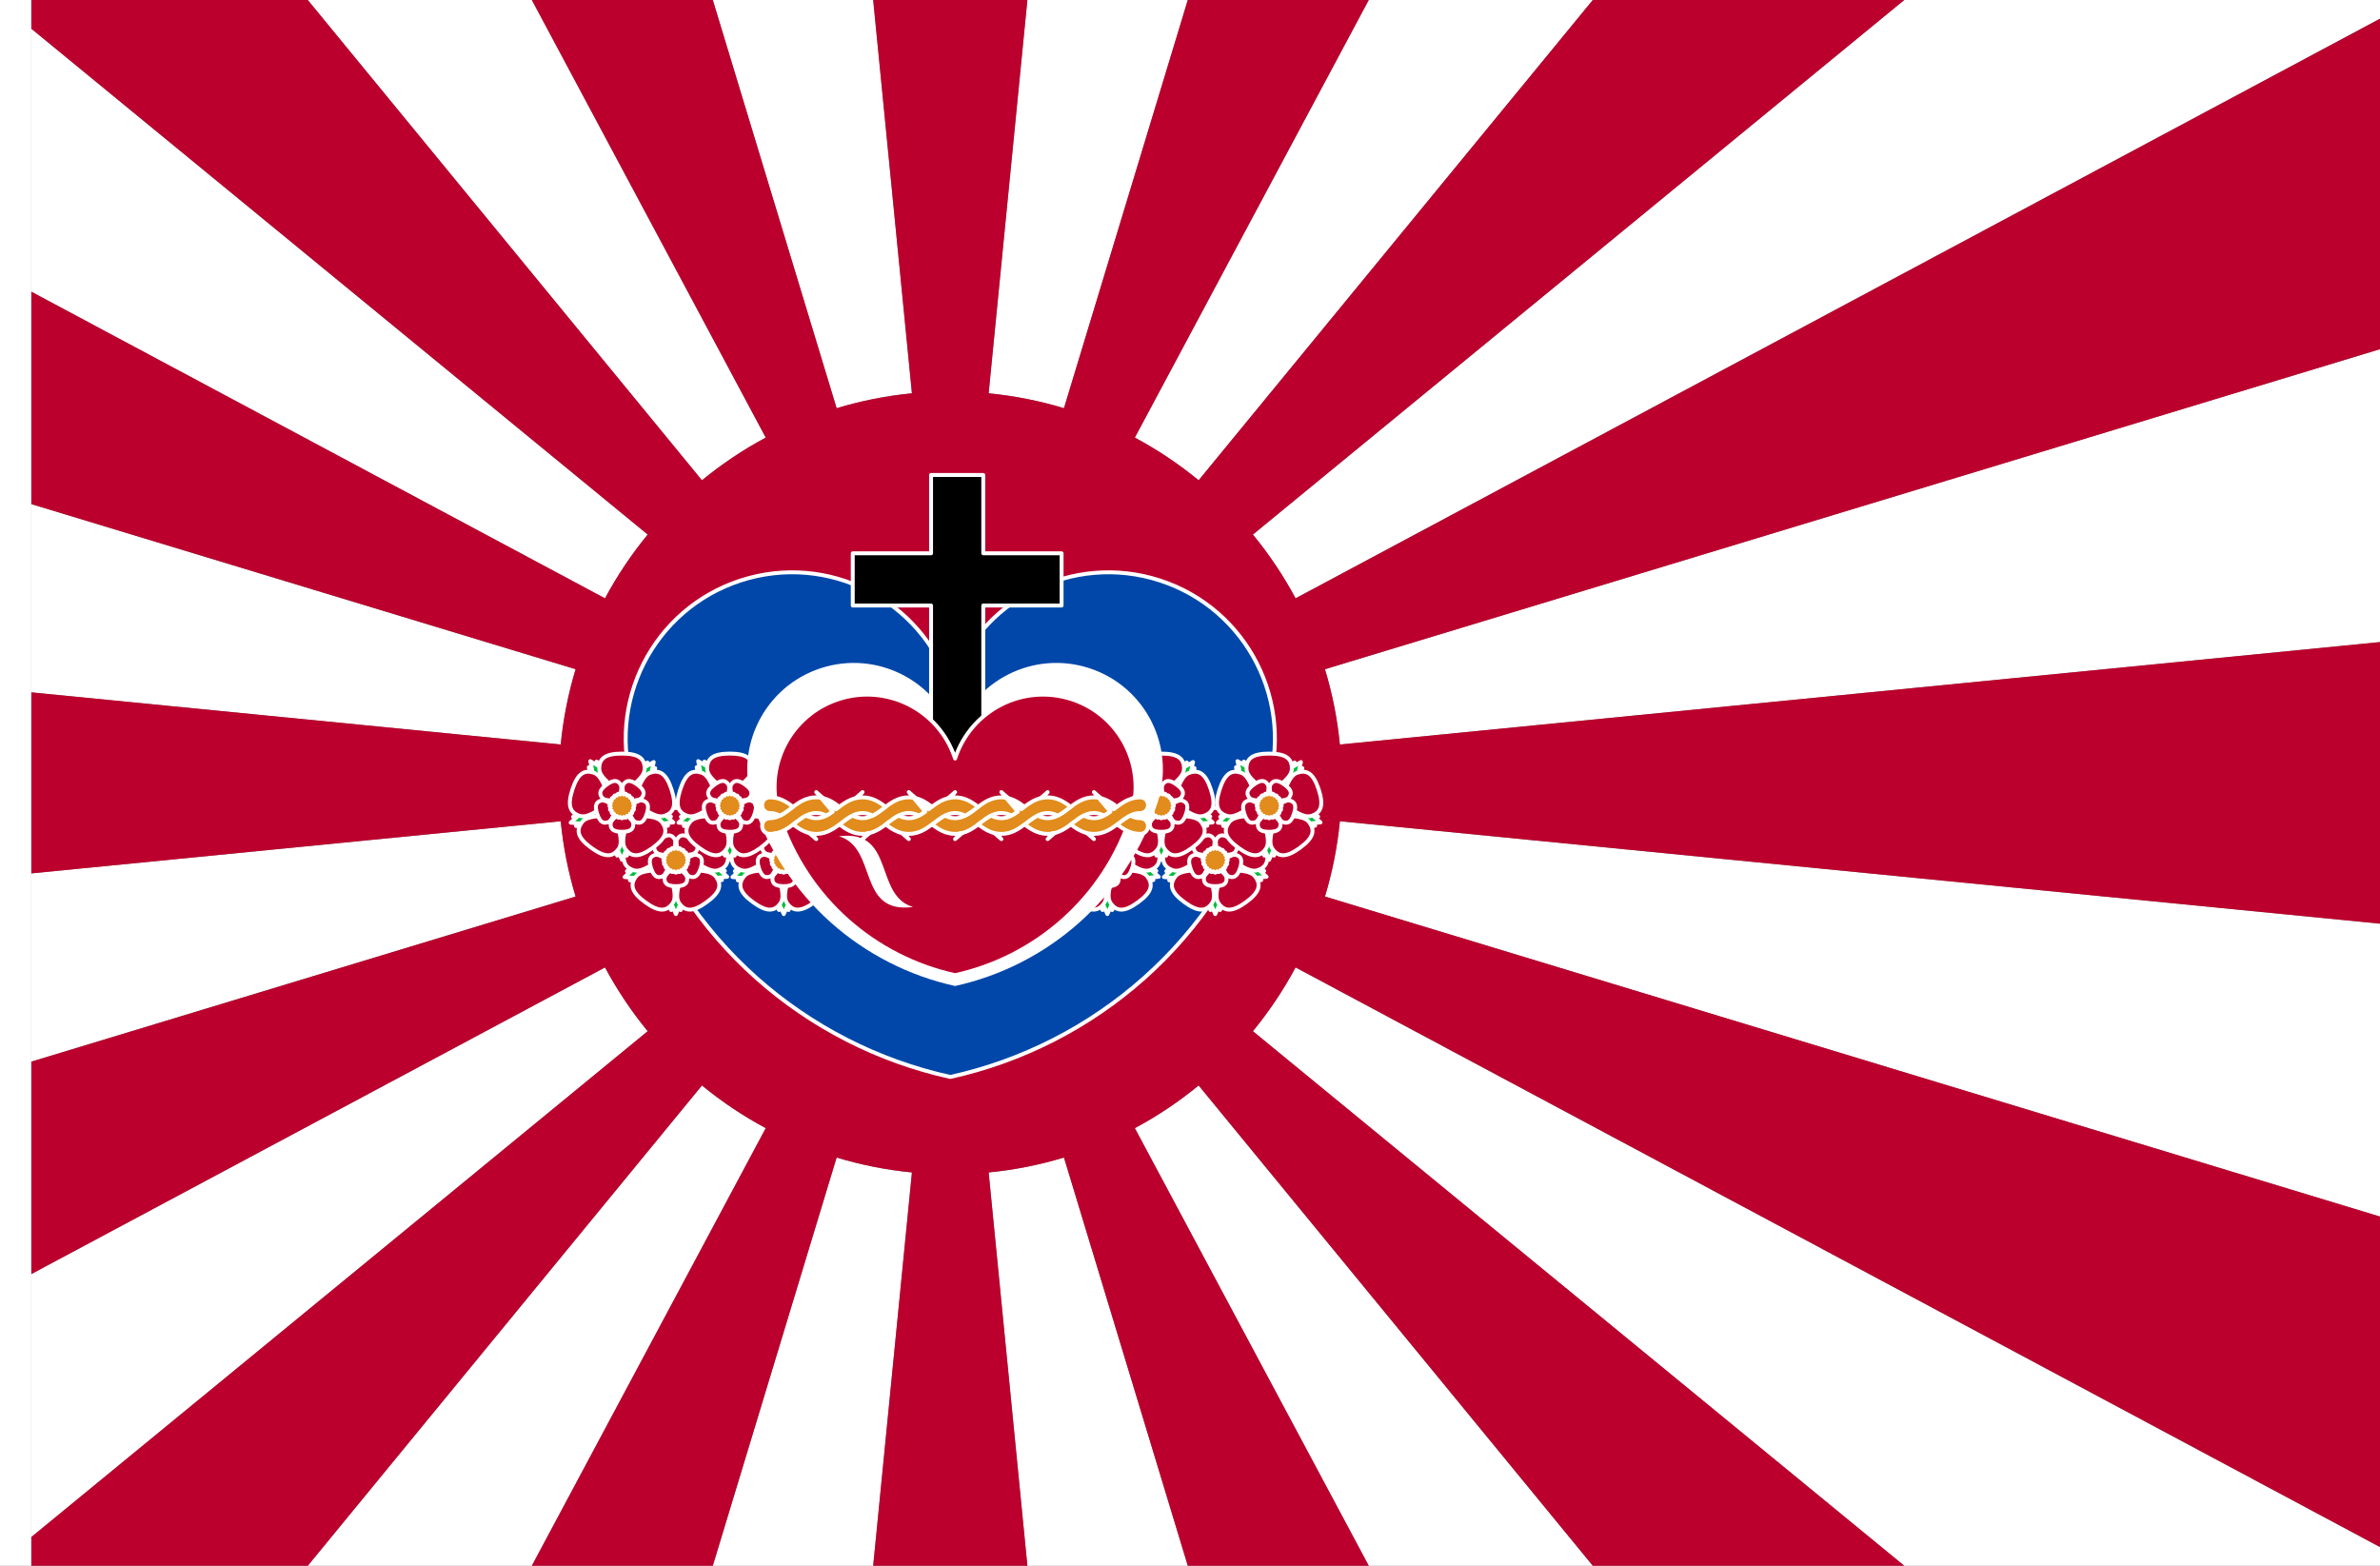 <?xml version="1.0" encoding="UTF-8" standalone="no"?>
<!-- Created with Inkscape (http://www.inkscape.org/) -->

<svg
   xmlns:dc="http://purl.org/dc/elements/1.1/"
   xmlns:cc="http://creativecommons.org/ns#"
   xmlns:rdf="http://www.w3.org/1999/02/22-rdf-syntax-ns#"
   xmlns:svg="http://www.w3.org/2000/svg"
   xmlns="http://www.w3.org/2000/svg"
   xmlns:sodipodi="http://sodipodi.sourceforge.net/DTD/sodipodi-0.dtd"
   xmlns:inkscape="http://www.inkscape.org/namespaces/inkscape"
   width="2736"
   height="1800"
   viewBox="0 0 723.9 476.25"
   version="1.1"
   id="svg8"
   inkscape:export-filename="C:\Users\drk22\Documents\GXI3CW2\JáÈŭcèŭ\N̂i\海上旗.png"
   inkscape:export-xdpi="96"
   inkscape:export-ydpi="96"
   inkscape:version="0.92.4 (5da689c313, 2019-01-14)"
   sodipodi:docname="✞.svg">
  <rect x="0" y="0" width="723.9" height="476.25" fill="#808080" stroke="none"/>
  <defs
     id="defs2" />
  <sodipodi:namedview
     id="base"
     pagecolor="#ffffff"
     bordercolor="#666666"
     borderopacity="1.0"
     inkscape:pageopacity="0.0"
     inkscape:pageshadow="2"
     inkscape:zoom="0.30222223"
     inkscape:cx="1517.5402"
     inkscape:cy="567.31794"
     inkscape:document-units="px"
     inkscape:current-layer="layer1"
     showgrid="false"
     units="px"
     fit-margin-top="0"
     fit-margin-left="0"
     fit-margin-right="0"
     fit-margin-bottom="0"
     inkscape:showpageshadow="false"
     inkscape:snap-intersection-paths="false"
     inkscape:object-paths="false"
     inkscape:pagecheckerboard="true"
     inkscape:snap-smooth-nodes="false"
     inkscape:window-width="1920"
     inkscape:window-height="1051"
     inkscape:window-x="-9"
     inkscape:window-y="-9"
     inkscape:window-maximized="1"
     inkscape:object-nodes="true"
     inkscape:snap-nodes="true" />
  <g
     inkscape:label="レイヤー 1"
     inkscape:groupmode="layer"
     id="layer1"
     transform="translate(112.335,-299.268)">
    <path
       style="fill:#ffffff;fill-opacity:1;stroke:none;stroke-width:0.512px;stroke-linecap:butt;stroke-linejoin:miter;stroke-opacity:1"
       d="m -102.81,299.268 h -9.525 v 476.25 h 9.525 z"
       id="path1079"
       inkscape:connector-curvature="0"
       sodipodi:nodetypes="ccccc" />
    <path
       inkscape:connector-curvature="0"
       id="path869"
       d="m -102.81,452.603 165.552,50.22 c -2.229,7.358 -3.765,15.016 -4.532,22.9 L -102.81,509.863 Z m 0,112.32 161.02,-15.859 c 0.767,7.884 2.303,15.542 4.532,22.9 l -165.552,50.22 z m 0,121.874 174.493,-93.268 c 3.696,6.901 8.052,13.395 12.984,19.398 L -102.81,766.785 Z m 84.091,88.721 119.89,-146.087 c 6.003,4.932 12.498,9.288 19.398,12.984 L 49.425,775.518 Z m 123.19,0 37.664,-124.161 c 7.358,2.229 15.016,3.765 22.9,4.532 l -11.783,119.629 z m 95.688,0 -11.783,-119.629 c 7.884,-0.767 15.542,-2.303 22.9,-4.532 l 37.664,124.161 z m 103.827,0 -71.144,-133.102 c 6.901,-3.696 13.395,-8.052 19.398,-12.984 l 119.89,146.087 z m 162.876,0 -198.118,-162.591 c 4.932,-6.003 9.288,-12.498 12.984,-19.398 l 329.837,176.301 v 5.688 z M 611.566,669.306 290.669,571.963 c 2.229,-7.358 3.765,-15.016 4.532,-22.9 l 316.364,31.159 z m 0,-174.743 -316.364,31.159 c -0.767,-7.884 -2.303,-15.542 -4.532,-22.9 l 320.896,-97.343 z m 0,-189.608 -329.837,176.302 c -3.696,-6.901 -8.052,-13.395 -12.984,-19.398 L 466.862,299.268 H 611.566 Z M 372.129,299.268 252.239,445.354 c -6.003,-4.932 -12.498,-9.288 -19.398,-12.984 l 71.145,-133.102 z m -123.189,0 -37.664,124.161 c -7.358,-2.229 -15.016,-3.764 -22.9,-4.532 l 11.783,-119.629 z m -95.688,0 11.783,119.629 c -7.884,0.767 -15.542,2.303 -22.9,4.532 l -37.664,-124.161 z m -103.827,0 71.145,133.102 c -6.901,3.696 -13.395,8.052 -19.398,12.984 L -18.718,299.268 Z m -152.235,8.733 187.477,153.858 c -4.932,6.003 -9.288,12.498 -12.984,19.398 L -102.81,387.989 Z"
       style="opacity:1;fill:#ffffff;fill-opacity:1;fill-rule:evenodd;stroke:none;stroke-width:0.186;stroke-linecap:round;stroke-linejoin:round;stroke-miterlimit:4;stroke-dasharray:none;stroke-dashoffset:0;stroke-opacity:0.502"
       sodipodi:nodetypes="cccccccccccccccccccccccccccccccccccccccccccccccccccccccccccccccccccccccccccccccccc" />
    <path
       style="opacity:1;fill:#bc002d;fill-opacity:1;fill-rule:evenodd;stroke:none;stroke-width:0.186;stroke-linecap:round;stroke-linejoin:round;stroke-miterlimit:4;stroke-dasharray:none;stroke-dashoffset:0;stroke-opacity:0.502"
       d="m -102.81,299.268 v 8.733 L 84.667,461.859 c -4.932,6.003 -9.288,12.498 -12.984,19.398 l -174.493,-93.268 v 64.614 L 62.742,502.822 c -2.229,7.358 -3.765,15.016 -4.532,22.9 l -161.02,-15.859 v 55.059 L 58.21,549.063 c 0.767,7.884 2.303,15.542 4.532,22.9 l -165.552,50.22 v 64.614 L 71.683,593.528 c 3.696,6.901 8.052,13.395 12.984,19.398 l -187.477,153.858 v 8.733 h 84.091 L 101.172,629.431 c 6.003,4.932 12.498,9.288 19.398,12.984 l -71.145,133.102 h 55.046 l 37.664,-124.161 c 7.358,2.229 15.016,3.765 22.9,4.532 l -11.783,119.629 h 46.907 l -11.783,-119.629 c 7.884,-0.767 15.542,-2.303 22.9,-4.532 l 37.664,124.161 h 55.046 L 232.841,642.415 c 6.901,-3.696 13.395,-8.052 19.398,-12.984 L 372.13,775.518 h 94.732 L 268.744,612.927 c 4.932,-6.003 9.288,-12.498 12.984,-19.398 L 611.566,769.83 V 669.306 L 290.669,571.963 c 2.229,-7.358 3.765,-15.016 4.532,-22.9 l 316.364,31.159 v -85.66 l -316.364,31.159 c -0.767,-7.884 -2.303,-15.542 -4.532,-22.9 l 320.896,-97.343 v -100.524 l -329.837,176.302 c -3.696,-6.901 -8.052,-13.395 -12.984,-19.398 L 466.862,299.268 H 372.129 L 252.239,445.354 c -6.003,-4.932 -12.498,-9.288 -19.398,-12.984 l 71.145,-133.102 h -55.046 l -37.664,124.161 c -7.357,-2.229 -15.016,-3.764 -22.9,-4.532 l 11.783,-119.629 h -46.907 l 11.783,119.629 c -7.884,0.767 -15.542,2.303 -22.9,4.532 L 104.471,299.268 H 49.426 l 71.145,133.102 c -6.901,3.696 -13.395,8.052 -19.398,12.984 L -18.718,299.268 Z"
       id="path815"
       inkscape:connector-curvature="0" />
    <g
       id="g1775"
       style="stroke:#ffffff;stroke-opacity:1;stroke-width:1.191;stroke-miterlimit:4;stroke-dasharray:none">
      <path
         sodipodi:nodetypes="sscsscs"
         inkscape:connector-curvature="0"
         id="path37841"
         d="m 112.946,475.831 c -26.578,8.636 -41.123,37.182 -32.487,63.76 14.845,45.689 52.48,77.605 96.247,87.252 43.767,-9.648 81.402,-41.563 96.247,-87.252 8.636,-26.578 -5.909,-55.124 -32.487,-63.76 -26.578,-8.636 -55.124,5.909 -63.76,32.487 -8.636,-26.578 -37.182,-41.123 -63.76,-32.487 z"
         style="opacity:1;fill:#0047a9;fill-opacity:1;fill-rule:nonzero;stroke:#ffffff;stroke-width:1.191;stroke-linecap:round;stroke-linejoin:round;stroke-miterlimit:4;stroke-dasharray:none;stroke-dashoffset:0;stroke-opacity:1;paint-order:normal" />
      <g
         id="g37871"
         style="display:inline;fill:#bc002d;fill-opacity:1;stroke:#ffffff;stroke-width:3.258;stroke-linecap:round;stroke-linejoin:round;stroke-miterlimit:4;stroke-dasharray:none;stroke-opacity:1;paint-order:normal"
         transform="matrix(0.365,0,0,0.365,-1146.602,782.805)">
        <g
           style="fill:#bc002d;fill-opacity:1;stroke:#ffffff;stroke-width:3.258;stroke-linecap:round;stroke-linejoin:round;stroke-miterlimit:4;stroke-dasharray:none;stroke-opacity:1;paint-order:normal"
           id="g37863">
          <g
             style="fill:#bc002d;fill-opacity:1;stroke:#ffffff;stroke-width:3.258;stroke-linecap:round;stroke-linejoin:round;stroke-miterlimit:4;stroke-dasharray:none;stroke-opacity:1;paint-order:normal"
             id="g37845">
            <path
               inkscape:connector-curvature="0"
               id="path37843"
               d="m 3396.841,-603.514 c -1.518,0 -7.193,6.205 -7.193,18.901 0,12.696 3.193,18.204 3.193,18.204 l 1,-3.397 3,6.793 3,-6.793 1,3.397 c 0,0 3.193,-5.507 3.193,-18.204 0,-12.696 -5.675,-18.901 -7.193,-18.901"
               style="fill:#00bc3b;fill-opacity:1;stroke:#ffffff;stroke-width:3.258;stroke-linecap:round;stroke-linejoin:round;stroke-miterlimit:4;stroke-dasharray:none;stroke-opacity:1;paint-order:normal"
               sodipodi:nodetypes="czccccczc" />
          </g>
          <g
             style="fill:#bc002d;fill-opacity:1;stroke:#ffffff;stroke-width:3.258;stroke-linecap:round;stroke-linejoin:round;stroke-miterlimit:4;stroke-dasharray:none;stroke-opacity:1;paint-order:normal"
             id="g37849"
             transform="rotate(-72,3396.843,-608.012)">
            <path
               sodipodi:nodetypes="czccccczc"
               style="fill:#00bc3b;fill-opacity:1;stroke:#ffffff;stroke-width:3.258;stroke-linecap:round;stroke-linejoin:round;stroke-miterlimit:4;stroke-dasharray:none;stroke-opacity:1;paint-order:normal"
               d="m 3396.841,-603.514 c -1.518,0 -7.193,6.205 -7.193,18.901 0,12.696 3.193,18.204 3.193,18.204 l 1,-3.397 3,6.793 3,-6.793 1,3.397 c 0,0 3.193,-5.507 3.193,-18.204 0,-12.696 -5.675,-18.901 -7.193,-18.901"
               id="path37847"
               inkscape:connector-curvature="0" />
          </g>
          <g
             style="fill:#bc002d;fill-opacity:1;stroke:#ffffff;stroke-width:3.258;stroke-linecap:round;stroke-linejoin:round;stroke-miterlimit:4;stroke-dasharray:none;stroke-opacity:1;paint-order:normal"
             transform="rotate(-144,3396.842,-608.011)"
             id="g37853">
            <path
               inkscape:connector-curvature="0"
               id="path37851"
               d="m 3396.841,-603.514 c -1.518,0 -7.193,6.205 -7.193,18.901 0,12.696 3.193,18.204 3.193,18.204 l 1,-3.397 3,6.793 3,-6.793 1,3.397 c 0,0 3.193,-5.507 3.193,-18.204 0,-12.696 -5.675,-18.901 -7.193,-18.901"
               style="fill:#00bc3b;fill-opacity:1;stroke:#ffffff;stroke-width:3.258;stroke-linecap:round;stroke-linejoin:round;stroke-miterlimit:4;stroke-dasharray:none;stroke-opacity:1;paint-order:normal"
               sodipodi:nodetypes="czccccczc" />
          </g>
          <g
             style="fill:#bc002d;fill-opacity:1;stroke:#ffffff;stroke-width:3.258;stroke-linecap:round;stroke-linejoin:round;stroke-miterlimit:4;stroke-dasharray:none;stroke-opacity:1;paint-order:normal"
             id="g37857"
             transform="matrix(0.809,-0.588,-0.588,-0.809,291.358,896.709)">
            <path
               sodipodi:nodetypes="czccccczc"
               style="fill:#00bc3b;fill-opacity:1;stroke:#ffffff;stroke-width:3.258;stroke-linecap:round;stroke-linejoin:round;stroke-miterlimit:4;stroke-dasharray:none;stroke-opacity:1;paint-order:normal"
               d="m 3396.841,-603.514 c -1.518,0 -7.193,6.205 -7.193,18.901 0,12.696 3.193,18.204 3.193,18.204 l 1,-3.397 3,6.793 3,-6.793 1,3.397 c 0,0 3.193,-5.507 3.193,-18.204 0,-12.696 -5.675,-18.901 -7.193,-18.901"
               id="path37855"
               inkscape:connector-curvature="0" />
          </g>
          <g
             style="fill:#bc002d;fill-opacity:1;stroke:#ffffff;stroke-width:3.258;stroke-linecap:round;stroke-linejoin:round;stroke-miterlimit:4;stroke-dasharray:none;stroke-opacity:1;paint-order:normal"
             transform="matrix(-0.309,-0.951,-0.951,0.309,3868.268,2810.462)"
             id="g37861">
            <path
               inkscape:connector-curvature="0"
               id="path37859"
               d="m 3396.841,-603.514 c -1.518,0 -7.193,6.205 -7.193,18.901 0,12.696 3.193,18.204 3.193,18.204 l 1,-3.397 3,6.793 3,-6.793 1,3.397 c 0,0 3.193,-5.507 3.193,-18.204 0,-12.696 -5.675,-18.901 -7.193,-18.901"
               style="fill:#00bc3b;fill-opacity:1;stroke:#ffffff;stroke-width:3.258;stroke-linecap:round;stroke-linejoin:round;stroke-miterlimit:4;stroke-dasharray:none;stroke-opacity:1;paint-order:normal"
               sodipodi:nodetypes="czccccczc" />
          </g>
        </g>
        <path
           style="fill:#bc002d;fill-opacity:1;stroke:#ffffff;stroke-width:3.258;stroke-linecap:round;stroke-linejoin:round;stroke-miterlimit:4;stroke-dasharray:none;stroke-opacity:1;paint-order:normal"
           d="m 3377.931,-638.86 c 0,-8.087 4.323,-12.595 18.912,-12.595 14.588,0 18.912,4.508 18.912,12.595 0,9.889 -18.736,16.653 -12.101,21.475 6.635,4.822 7.278,-15.088 16.683,-18.144 7.691,-2.499 13.315,0.219 17.823,14.094 4.508,13.874 1.556,19.379 -6.135,21.878 -9.405,3.056 -21.628,-12.673 -24.163,-4.873 -2.535,7.8 16.598,2.26 22.411,10.26 4.753,6.542 3.906,12.731 -7.896,21.306 -11.802,8.575 -17.95,7.469 -22.703,0.926 -5.813,-8 5.369,-24.485 -2.833,-24.486 -8.202,-7e-4 2.98,16.484 -2.833,24.485 -4.753,6.542 -10.901,7.649 -22.703,-0.926 -11.802,-8.575 -12.65,-14.763 -7.896,-21.306 5.813,-8 24.946,-2.46 22.412,-10.261 -2.534,-7.801 -14.757,7.928 -24.162,4.872 -7.691,-2.499 -10.643,-8.004 -6.135,-21.878 4.508,-13.874 10.132,-16.593 17.823,-14.094 9.405,3.056 10.048,22.965 16.684,18.145 6.636,-4.82 -12.1,-11.584 -12.1,-21.474 z"
           id="path37865"
           inkscape:connector-curvature="0"
           sodipodi:nodetypes="szszszszszszszszszszs" />
        <path
           sodipodi:nodetypes="szszszszszszszszszszs"
           inkscape:connector-curvature="0"
           id="path37867"
           d="m 3406.295,-592.587 c 0,4.043 -2.162,6.298 -9.456,6.298 -7.294,0 -9.456,-2.254 -9.456,-6.298 0,-4.945 9.368,-8.327 6.05,-10.737 -3.318,-2.411 -3.639,7.544 -8.342,9.072 -3.845,1.249 -6.657,-0.11 -8.911,-7.047 -2.254,-6.937 -0.778,-9.69 3.067,-10.939 4.702,-1.528 10.814,6.337 12.081,2.436 1.268,-3.9 -8.299,-1.13 -11.205,-5.13 -2.377,-3.271 -1.953,-6.365 3.948,-10.653 5.901,-4.287 8.975,-3.734 11.351,-0.463 2.906,4 -2.685,12.243 1.416,12.243 4.101,3.5e-4 -1.49,-8.242 1.416,-12.242 2.377,-3.271 5.45,-3.824 11.351,0.463 5.901,4.287 6.325,7.382 3.948,10.653 -2.906,4 -12.473,1.23 -11.206,5.13 1.267,3.9 7.378,-3.964 12.081,-2.436 3.846,1.249 5.321,4.002 3.067,10.939 -2.254,6.937 -5.066,8.296 -8.911,7.047 -4.703,-1.528 -5.024,-11.483 -8.342,-9.072 -3.318,2.41 6.05,5.792 6.05,10.737 z"
           style="fill:#bc002d;fill-opacity:1;stroke:#ffffff;stroke-width:3.258;stroke-linecap:round;stroke-linejoin:round;stroke-miterlimit:4;stroke-dasharray:none;stroke-opacity:1;paint-order:normal" />
        <path
           sodipodi:nodetypes="zczczczczczczczczczczczczczczczczczczczcz"
           inkscape:connector-curvature="0"
           id="path37869"
           d="m 3396.84,-618.511 c 0.628,1e-5 1.478,1.166 1.478,1.166 0,0 1.169,-0.846 1.766,-0.652 0.597,0.194 1.046,1.566 1.046,1.566 0,0 1.374,-0.444 1.882,-0.075 0.508,0.369 0.51,1.813 0.51,1.813 0,0 1.444,0.003 1.812,0.51 0.369,0.508 -0.075,1.882 -0.075,1.882 0,0 1.372,0.449 1.566,1.046 0.194,0.597 -0.652,1.766 -0.652,1.766 0,0 1.166,0.851 1.166,1.478 0,0.628 -1.166,1.478 -1.166,1.478 0,0 0.846,1.169 0.652,1.766 -0.194,0.597 -1.566,1.046 -1.566,1.046 0,0 0.444,1.374 0.075,1.882 -0.369,0.508 -1.812,0.51 -1.812,0.51 0,0 0,1.444 -0.51,1.813 -0.508,0.369 -1.882,-0.075 -1.882,-0.075 0,0 -0.449,1.372 -1.046,1.566 -0.597,0.194 -1.766,-0.652 -1.766,-0.652 0,0 -0.851,1.166 -1.478,1.166 -0.628,0 -1.478,-1.166 -1.478,-1.166 0,0 -1.169,0.846 -1.766,0.652 -0.597,-0.194 -1.046,-1.566 -1.046,-1.566 0,0 -1.374,0.444 -1.882,0.075 -0.508,-0.369 -0.51,-1.813 -0.51,-1.813 0,0 -1.444,-0.003 -1.812,-0.51 -0.369,-0.508 0.075,-1.882 0.075,-1.882 0,0 -1.372,-0.449 -1.566,-1.046 -0.194,-0.597 0.652,-1.766 0.652,-1.766 0,0 -1.166,-0.851 -1.166,-1.478 0,-0.628 1.166,-1.478 1.166,-1.478 0,0 -0.846,-1.169 -0.652,-1.766 0.194,-0.597 1.566,-1.046 1.566,-1.046 0,0 -0.444,-1.374 -0.075,-1.882 0.369,-0.508 1.812,-0.51 1.812,-0.51 0,0 0,-1.444 0.51,-1.813 0.508,-0.369 1.882,0.075 1.882,0.075 0,0 0.449,-1.372 1.046,-1.566 0.597,-0.194 1.766,0.652 1.766,0.652 0,0 0.851,-1.166 1.478,-1.166 z"
           style="opacity:1;fill:#e18c1c;fill-opacity:1;fill-rule:nonzero;stroke:#ffffff;stroke-width:3.258;stroke-linecap:round;stroke-linejoin:round;stroke-miterlimit:4;stroke-dasharray:none;stroke-dashoffset:0;stroke-opacity:1;paint-order:normal" />
      </g>
      <g
         transform="matrix(0.365,0,0,0.365,-1113.793,782.805)"
         style="display:inline;fill:#bc002d;fill-opacity:1;stroke:#ffffff;stroke-width:3.258;stroke-linecap:round;stroke-linejoin:round;stroke-miterlimit:4;stroke-dasharray:none;stroke-opacity:1;paint-order:normal"
         id="g37901">
        <g
           id="g37893"
           style="fill:#bc002d;fill-opacity:1;stroke:#ffffff;stroke-width:3.258;stroke-linecap:round;stroke-linejoin:round;stroke-miterlimit:4;stroke-dasharray:none;stroke-opacity:1;paint-order:normal">
          <g
             id="g37875"
             style="fill:#bc002d;fill-opacity:1;stroke:#ffffff;stroke-width:3.258;stroke-linecap:round;stroke-linejoin:round;stroke-miterlimit:4;stroke-dasharray:none;stroke-opacity:1;paint-order:normal">
            <path
               sodipodi:nodetypes="czccccczc"
               style="fill:#00bc3b;fill-opacity:1;stroke:#ffffff;stroke-width:3.258;stroke-linecap:round;stroke-linejoin:round;stroke-miterlimit:4;stroke-dasharray:none;stroke-opacity:1;paint-order:normal"
               d="m 3396.841,-603.514 c -1.518,0 -7.193,6.205 -7.193,18.901 0,12.696 3.193,18.204 3.193,18.204 l 1,-3.397 3,6.793 3,-6.793 1,3.397 c 0,0 3.193,-5.507 3.193,-18.204 0,-12.696 -5.675,-18.901 -7.193,-18.901"
               id="path37873"
               inkscape:connector-curvature="0" />
          </g>
          <g
             transform="rotate(-72,3396.843,-608.012)"
             id="g37879"
             style="fill:#bc002d;fill-opacity:1;stroke:#ffffff;stroke-width:3.258;stroke-linecap:round;stroke-linejoin:round;stroke-miterlimit:4;stroke-dasharray:none;stroke-opacity:1;paint-order:normal">
            <path
               inkscape:connector-curvature="0"
               id="path37877"
               d="m 3396.841,-603.514 c -1.518,0 -7.193,6.205 -7.193,18.901 0,12.696 3.193,18.204 3.193,18.204 l 1,-3.397 3,6.793 3,-6.793 1,3.397 c 0,0 3.193,-5.507 3.193,-18.204 0,-12.696 -5.675,-18.901 -7.193,-18.901"
               style="fill:#00bc3b;fill-opacity:1;stroke:#ffffff;stroke-width:3.258;stroke-linecap:round;stroke-linejoin:round;stroke-miterlimit:4;stroke-dasharray:none;stroke-opacity:1;paint-order:normal"
               sodipodi:nodetypes="czccccczc" />
          </g>
          <g
             id="g37883"
             transform="rotate(-144,3396.842,-608.011)"
             style="fill:#bc002d;fill-opacity:1;stroke:#ffffff;stroke-width:3.258;stroke-linecap:round;stroke-linejoin:round;stroke-miterlimit:4;stroke-dasharray:none;stroke-opacity:1;paint-order:normal">
            <path
               sodipodi:nodetypes="czccccczc"
               style="fill:#00bc3b;fill-opacity:1;stroke:#ffffff;stroke-width:3.258;stroke-linecap:round;stroke-linejoin:round;stroke-miterlimit:4;stroke-dasharray:none;stroke-opacity:1;paint-order:normal"
               d="m 3396.841,-603.514 c -1.518,0 -7.193,6.205 -7.193,18.901 0,12.696 3.193,18.204 3.193,18.204 l 1,-3.397 3,6.793 3,-6.793 1,3.397 c 0,0 3.193,-5.507 3.193,-18.204 0,-12.696 -5.675,-18.901 -7.193,-18.901"
               id="path37881"
               inkscape:connector-curvature="0" />
          </g>
          <g
             transform="matrix(0.809,-0.588,-0.588,-0.809,291.358,896.709)"
             id="g37887"
             style="fill:#bc002d;fill-opacity:1;stroke:#ffffff;stroke-width:3.258;stroke-linecap:round;stroke-linejoin:round;stroke-miterlimit:4;stroke-dasharray:none;stroke-opacity:1;paint-order:normal">
            <path
               inkscape:connector-curvature="0"
               id="path37885"
               d="m 3396.841,-603.514 c -1.518,0 -7.193,6.205 -7.193,18.901 0,12.696 3.193,18.204 3.193,18.204 l 1,-3.397 3,6.793 3,-6.793 1,3.397 c 0,0 3.193,-5.507 3.193,-18.204 0,-12.696 -5.675,-18.901 -7.193,-18.901"
               style="fill:#00bc3b;fill-opacity:1;stroke:#ffffff;stroke-width:3.258;stroke-linecap:round;stroke-linejoin:round;stroke-miterlimit:4;stroke-dasharray:none;stroke-opacity:1;paint-order:normal"
               sodipodi:nodetypes="czccccczc" />
          </g>
          <g
             id="g37891"
             transform="matrix(-0.309,-0.951,-0.951,0.309,3868.268,2810.462)"
             style="fill:#bc002d;fill-opacity:1;stroke:#ffffff;stroke-width:3.258;stroke-linecap:round;stroke-linejoin:round;stroke-miterlimit:4;stroke-dasharray:none;stroke-opacity:1;paint-order:normal">
            <path
               sodipodi:nodetypes="czccccczc"
               style="fill:#00bc3b;fill-opacity:1;stroke:#ffffff;stroke-width:3.258;stroke-linecap:round;stroke-linejoin:round;stroke-miterlimit:4;stroke-dasharray:none;stroke-opacity:1;paint-order:normal"
               d="m 3396.841,-603.514 c -1.518,0 -7.193,6.205 -7.193,18.901 0,12.696 3.193,18.204 3.193,18.204 l 1,-3.397 3,6.793 3,-6.793 1,3.397 c 0,0 3.193,-5.507 3.193,-18.204 0,-12.696 -5.675,-18.901 -7.193,-18.901"
               id="path37889"
               inkscape:connector-curvature="0" />
          </g>
        </g>
        <path
           sodipodi:nodetypes="szszszszszszszszszszs"
           inkscape:connector-curvature="0"
           id="path37895"
           d="m 3377.931,-638.86 c 0,-8.087 4.323,-12.595 18.912,-12.595 14.588,0 18.912,4.508 18.912,12.595 0,9.889 -18.736,16.653 -12.101,21.475 6.635,4.822 7.278,-15.088 16.683,-18.144 7.691,-2.499 13.315,0.219 17.823,14.094 4.508,13.874 1.556,19.379 -6.135,21.878 -9.405,3.056 -21.628,-12.673 -24.163,-4.873 -2.535,7.8 16.598,2.26 22.411,10.26 4.753,6.542 3.906,12.731 -7.896,21.306 -11.802,8.575 -17.95,7.469 -22.703,0.926 -5.813,-8 5.369,-24.485 -2.833,-24.486 -8.202,-7e-4 2.98,16.484 -2.833,24.485 -4.753,6.542 -10.901,7.649 -22.703,-0.926 -11.802,-8.575 -12.65,-14.763 -7.896,-21.306 5.813,-8 24.946,-2.46 22.412,-10.261 -2.534,-7.801 -14.757,7.928 -24.162,4.872 -7.691,-2.499 -10.643,-8.004 -6.135,-21.878 4.508,-13.874 10.132,-16.593 17.823,-14.094 9.405,3.056 10.048,22.965 16.684,18.145 6.636,-4.82 -12.1,-11.584 -12.1,-21.474 z"
           style="fill:#bc002d;fill-opacity:1;stroke:#ffffff;stroke-width:3.258;stroke-linecap:round;stroke-linejoin:round;stroke-miterlimit:4;stroke-dasharray:none;stroke-opacity:1;paint-order:normal" />
        <path
           style="fill:#bc002d;fill-opacity:1;stroke:#ffffff;stroke-width:3.258;stroke-linecap:round;stroke-linejoin:round;stroke-miterlimit:4;stroke-dasharray:none;stroke-opacity:1;paint-order:normal"
           d="m 3406.295,-592.587 c 0,4.043 -2.162,6.298 -9.456,6.298 -7.294,0 -9.456,-2.254 -9.456,-6.298 0,-4.945 9.368,-8.327 6.05,-10.737 -3.318,-2.411 -3.639,7.544 -8.342,9.072 -3.845,1.249 -6.657,-0.11 -8.911,-7.047 -2.254,-6.937 -0.778,-9.69 3.067,-10.939 4.702,-1.528 10.814,6.337 12.081,2.436 1.268,-3.9 -8.299,-1.13 -11.205,-5.13 -2.377,-3.271 -1.953,-6.365 3.948,-10.653 5.901,-4.287 8.975,-3.734 11.351,-0.463 2.906,4 -2.685,12.243 1.416,12.243 4.101,3.5e-4 -1.49,-8.242 1.416,-12.242 2.377,-3.271 5.45,-3.824 11.351,0.463 5.901,4.287 6.325,7.382 3.948,10.653 -2.906,4 -12.473,1.23 -11.206,5.13 1.267,3.9 7.378,-3.964 12.081,-2.436 3.846,1.249 5.321,4.002 3.067,10.939 -2.254,6.937 -5.066,8.296 -8.911,7.047 -4.703,-1.528 -5.024,-11.483 -8.342,-9.072 -3.318,2.41 6.05,5.792 6.05,10.737 z"
           id="path37897"
           inkscape:connector-curvature="0"
           sodipodi:nodetypes="szszszszszszszszszszs" />
        <path
           style="opacity:1;fill:#e18c1c;fill-opacity:1;fill-rule:nonzero;stroke:#ffffff;stroke-width:3.258;stroke-linecap:round;stroke-linejoin:round;stroke-miterlimit:4;stroke-dasharray:none;stroke-dashoffset:0;stroke-opacity:1;paint-order:normal"
           d="m 3396.84,-618.511 c 0.628,1e-5 1.478,1.166 1.478,1.166 0,0 1.169,-0.846 1.766,-0.652 0.597,0.194 1.046,1.566 1.046,1.566 0,0 1.374,-0.444 1.882,-0.075 0.508,0.369 0.51,1.813 0.51,1.813 0,0 1.444,0.003 1.812,0.51 0.369,0.508 -0.075,1.882 -0.075,1.882 0,0 1.372,0.449 1.566,1.046 0.194,0.597 -0.652,1.766 -0.652,1.766 0,0 1.166,0.851 1.166,1.478 0,0.628 -1.166,1.478 -1.166,1.478 0,0 0.846,1.169 0.652,1.766 -0.194,0.597 -1.566,1.046 -1.566,1.046 0,0 0.444,1.374 0.075,1.882 -0.369,0.508 -1.812,0.51 -1.812,0.51 0,0 0,1.444 -0.51,1.813 -0.508,0.369 -1.882,-0.075 -1.882,-0.075 0,0 -0.449,1.372 -1.046,1.566 -0.597,0.194 -1.766,-0.652 -1.766,-0.652 0,0 -0.851,1.166 -1.478,1.166 -0.628,0 -1.478,-1.166 -1.478,-1.166 0,0 -1.169,0.846 -1.766,0.652 -0.597,-0.194 -1.046,-1.566 -1.046,-1.566 0,0 -1.374,0.444 -1.882,0.075 -0.508,-0.369 -0.51,-1.813 -0.51,-1.813 0,0 -1.444,-0.003 -1.812,-0.51 -0.369,-0.508 0.075,-1.882 0.075,-1.882 0,0 -1.372,-0.449 -1.566,-1.046 -0.194,-0.597 0.652,-1.766 0.652,-1.766 0,0 -1.166,-0.851 -1.166,-1.478 0,-0.628 1.166,-1.478 1.166,-1.478 0,0 -0.846,-1.169 -0.652,-1.766 0.194,-0.597 1.566,-1.046 1.566,-1.046 0,0 -0.444,-1.374 -0.075,-1.882 0.369,-0.508 1.812,-0.51 1.812,-0.51 0,0 0,-1.444 0.51,-1.813 0.508,-0.369 1.882,0.075 1.882,0.075 0,0 0.449,-1.372 1.046,-1.566 0.597,-0.194 1.766,0.652 1.766,0.652 0,0 0.851,-1.166 1.478,-1.166 z"
           id="path37899"
           inkscape:connector-curvature="0"
           sodipodi:nodetypes="zczczczczczczczczczczczczczczczczczczczcz" />
      </g>
      <g
         id="g37991"
         style="display:inline;fill:#bc002d;fill-opacity:1;stroke:#ffffff;stroke-width:3.258;stroke-linecap:round;stroke-linejoin:round;stroke-miterlimit:4;stroke-dasharray:none;stroke-opacity:1;paint-order:normal"
         transform="matrix(0.365,0,0,0.365,-1015.366,782.805)">
        <g
           style="fill:#bc002d;fill-opacity:1;stroke:#ffffff;stroke-width:3.258;stroke-linecap:round;stroke-linejoin:round;stroke-miterlimit:4;stroke-dasharray:none;stroke-opacity:1;paint-order:normal"
           id="g37983">
          <g
             style="fill:#bc002d;fill-opacity:1;stroke:#ffffff;stroke-width:3.258;stroke-linecap:round;stroke-linejoin:round;stroke-miterlimit:4;stroke-dasharray:none;stroke-opacity:1;paint-order:normal"
             id="g37965">
            <path
               inkscape:connector-curvature="0"
               id="path37963"
               d="m 3396.841,-603.514 c -1.518,0 -7.193,6.205 -7.193,18.901 0,12.696 3.193,18.204 3.193,18.204 l 1,-3.397 3,6.793 3,-6.793 1,3.397 c 0,0 3.193,-5.507 3.193,-18.204 0,-12.696 -5.675,-18.901 -7.193,-18.901"
               style="fill:#00bc3b;fill-opacity:1;stroke:#ffffff;stroke-width:3.258;stroke-linecap:round;stroke-linejoin:round;stroke-miterlimit:4;stroke-dasharray:none;stroke-opacity:1;paint-order:normal"
               sodipodi:nodetypes="czccccczc" />
          </g>
          <g
             style="fill:#bc002d;fill-opacity:1;stroke:#ffffff;stroke-width:3.258;stroke-linecap:round;stroke-linejoin:round;stroke-miterlimit:4;stroke-dasharray:none;stroke-opacity:1;paint-order:normal"
             id="g37969"
             transform="rotate(-72,3396.843,-608.012)">
            <path
               sodipodi:nodetypes="czccccczc"
               style="fill:#00bc3b;fill-opacity:1;stroke:#ffffff;stroke-width:3.258;stroke-linecap:round;stroke-linejoin:round;stroke-miterlimit:4;stroke-dasharray:none;stroke-opacity:1;paint-order:normal"
               d="m 3396.841,-603.514 c -1.518,0 -7.193,6.205 -7.193,18.901 0,12.696 3.193,18.204 3.193,18.204 l 1,-3.397 3,6.793 3,-6.793 1,3.397 c 0,0 3.193,-5.507 3.193,-18.204 0,-12.696 -5.675,-18.901 -7.193,-18.901"
               id="path37967"
               inkscape:connector-curvature="0" />
          </g>
          <g
             style="fill:#bc002d;fill-opacity:1;stroke:#ffffff;stroke-width:3.258;stroke-linecap:round;stroke-linejoin:round;stroke-miterlimit:4;stroke-dasharray:none;stroke-opacity:1;paint-order:normal"
             transform="rotate(-144,3396.842,-608.011)"
             id="g37973">
            <path
               inkscape:connector-curvature="0"
               id="path37971"
               d="m 3396.841,-603.514 c -1.518,0 -7.193,6.205 -7.193,18.901 0,12.696 3.193,18.204 3.193,18.204 l 1,-3.397 3,6.793 3,-6.793 1,3.397 c 0,0 3.193,-5.507 3.193,-18.204 0,-12.696 -5.675,-18.901 -7.193,-18.901"
               style="fill:#00bc3b;fill-opacity:1;stroke:#ffffff;stroke-width:3.258;stroke-linecap:round;stroke-linejoin:round;stroke-miterlimit:4;stroke-dasharray:none;stroke-opacity:1;paint-order:normal"
               sodipodi:nodetypes="czccccczc" />
          </g>
          <g
             style="fill:#bc002d;fill-opacity:1;stroke:#ffffff;stroke-width:3.258;stroke-linecap:round;stroke-linejoin:round;stroke-miterlimit:4;stroke-dasharray:none;stroke-opacity:1;paint-order:normal"
             id="g37977"
             transform="matrix(0.809,-0.588,-0.588,-0.809,291.358,896.709)">
            <path
               sodipodi:nodetypes="czccccczc"
               style="fill:#00bc3b;fill-opacity:1;stroke:#ffffff;stroke-width:3.258;stroke-linecap:round;stroke-linejoin:round;stroke-miterlimit:4;stroke-dasharray:none;stroke-opacity:1;paint-order:normal"
               d="m 3396.841,-603.514 c -1.518,0 -7.193,6.205 -7.193,18.901 0,12.696 3.193,18.204 3.193,18.204 l 1,-3.397 3,6.793 3,-6.793 1,3.397 c 0,0 3.193,-5.507 3.193,-18.204 0,-12.696 -5.675,-18.901 -7.193,-18.901"
               id="path37975"
               inkscape:connector-curvature="0" />
          </g>
          <g
             style="fill:#bc002d;fill-opacity:1;stroke:#ffffff;stroke-width:3.258;stroke-linecap:round;stroke-linejoin:round;stroke-miterlimit:4;stroke-dasharray:none;stroke-opacity:1;paint-order:normal"
             transform="matrix(-0.309,-0.951,-0.951,0.309,3868.268,2810.462)"
             id="g37981">
            <path
               inkscape:connector-curvature="0"
               id="path37979"
               d="m 3396.841,-603.514 c -1.518,0 -7.193,6.205 -7.193,18.901 0,12.696 3.193,18.204 3.193,18.204 l 1,-3.397 3,6.793 3,-6.793 1,3.397 c 0,0 3.193,-5.507 3.193,-18.204 0,-12.696 -5.675,-18.901 -7.193,-18.901"
               style="fill:#00bc3b;fill-opacity:1;stroke:#ffffff;stroke-width:3.258;stroke-linecap:round;stroke-linejoin:round;stroke-miterlimit:4;stroke-dasharray:none;stroke-opacity:1;paint-order:normal"
               sodipodi:nodetypes="czccccczc" />
          </g>
        </g>
        <path
           style="fill:#bc002d;fill-opacity:1;stroke:#ffffff;stroke-width:3.258;stroke-linecap:round;stroke-linejoin:round;stroke-miterlimit:4;stroke-dasharray:none;stroke-opacity:1;paint-order:normal"
           d="m 3377.931,-638.86 c 0,-8.087 4.323,-12.595 18.912,-12.595 14.588,0 18.912,4.508 18.912,12.595 0,9.889 -18.736,16.653 -12.101,21.475 6.635,4.822 7.278,-15.088 16.683,-18.144 7.691,-2.499 13.315,0.219 17.823,14.094 4.508,13.874 1.556,19.379 -6.135,21.878 -9.405,3.056 -21.628,-12.673 -24.163,-4.873 -2.535,7.8 16.598,2.26 22.411,10.26 4.753,6.542 3.906,12.731 -7.896,21.306 -11.802,8.575 -17.95,7.469 -22.703,0.926 -5.813,-8 5.369,-24.485 -2.833,-24.486 -8.202,-7e-4 2.98,16.484 -2.833,24.485 -4.753,6.542 -10.901,7.649 -22.703,-0.926 -11.802,-8.575 -12.65,-14.763 -7.896,-21.306 5.813,-8 24.946,-2.46 22.412,-10.261 -2.534,-7.801 -14.757,7.928 -24.162,4.872 -7.691,-2.499 -10.643,-8.004 -6.135,-21.878 4.508,-13.874 10.132,-16.593 17.823,-14.094 9.405,3.056 10.048,22.965 16.684,18.145 6.636,-4.82 -12.1,-11.584 -12.1,-21.474 z"
           id="path37985"
           inkscape:connector-curvature="0"
           sodipodi:nodetypes="szszszszszszszszszszs" />
        <path
           sodipodi:nodetypes="szszszszszszszszszszs"
           inkscape:connector-curvature="0"
           id="path37987"
           d="m 3406.295,-592.587 c 0,4.043 -2.162,6.298 -9.456,6.298 -7.294,0 -9.456,-2.254 -9.456,-6.298 0,-4.945 9.368,-8.327 6.05,-10.737 -3.318,-2.411 -3.639,7.544 -8.342,9.072 -3.845,1.249 -6.657,-0.11 -8.911,-7.047 -2.254,-6.937 -0.778,-9.69 3.067,-10.939 4.702,-1.528 10.814,6.337 12.081,2.436 1.268,-3.9 -8.299,-1.13 -11.205,-5.13 -2.377,-3.271 -1.953,-6.365 3.948,-10.653 5.901,-4.287 8.975,-3.734 11.351,-0.463 2.906,4 -2.685,12.243 1.416,12.243 4.101,3.5e-4 -1.49,-8.242 1.416,-12.242 2.377,-3.271 5.45,-3.824 11.351,0.463 5.901,4.287 6.325,7.382 3.948,10.653 -2.906,4 -12.473,1.23 -11.206,5.13 1.267,3.9 7.378,-3.964 12.081,-2.436 3.846,1.249 5.321,4.002 3.067,10.939 -2.254,6.937 -5.066,8.296 -8.911,7.047 -4.703,-1.528 -5.024,-11.483 -8.342,-9.072 -3.318,2.41 6.05,5.792 6.05,10.737 z"
           style="fill:#bc002d;fill-opacity:1;stroke:#ffffff;stroke-width:3.258;stroke-linecap:round;stroke-linejoin:round;stroke-miterlimit:4;stroke-dasharray:none;stroke-opacity:1;paint-order:normal" />
        <path
           sodipodi:nodetypes="zczczczczczczczczczczczczczczczczczczczcz"
           inkscape:connector-curvature="0"
           id="path37989"
           d="m 3396.84,-618.511 c 0.628,1e-5 1.478,1.166 1.478,1.166 0,0 1.169,-0.846 1.766,-0.652 0.597,0.194 1.046,1.566 1.046,1.566 0,0 1.374,-0.444 1.882,-0.075 0.508,0.369 0.51,1.813 0.51,1.813 0,0 1.444,0.003 1.812,0.51 0.369,0.508 -0.075,1.882 -0.075,1.882 0,0 1.372,0.449 1.566,1.046 0.194,0.597 -0.652,1.766 -0.652,1.766 0,0 1.166,0.851 1.166,1.478 0,0.628 -1.166,1.478 -1.166,1.478 0,0 0.846,1.169 0.652,1.766 -0.194,0.597 -1.566,1.046 -1.566,1.046 0,0 0.444,1.374 0.075,1.882 -0.369,0.508 -1.812,0.51 -1.812,0.51 0,0 0,1.444 -0.51,1.813 -0.508,0.369 -1.882,-0.075 -1.882,-0.075 0,0 -0.449,1.372 -1.046,1.566 -0.597,0.194 -1.766,-0.652 -1.766,-0.652 0,0 -0.851,1.166 -1.478,1.166 -0.628,0 -1.478,-1.166 -1.478,-1.166 0,0 -1.169,0.846 -1.766,0.652 -0.597,-0.194 -1.046,-1.566 -1.046,-1.566 0,0 -1.374,0.444 -1.882,0.075 -0.508,-0.369 -0.51,-1.813 -0.51,-1.813 0,0 -1.444,-0.003 -1.812,-0.51 -0.369,-0.508 0.075,-1.882 0.075,-1.882 0,0 -1.372,-0.449 -1.566,-1.046 -0.194,-0.597 0.652,-1.766 0.652,-1.766 0,0 -1.166,-0.851 -1.166,-1.478 0,-0.628 1.166,-1.478 1.166,-1.478 0,0 -0.846,-1.169 -0.652,-1.766 0.194,-0.597 1.566,-1.046 1.566,-1.046 0,0 -0.444,-1.374 -0.075,-1.882 0.369,-0.508 1.812,-0.51 1.812,-0.51 0,0 0,-1.444 0.51,-1.813 0.508,-0.369 1.882,0.075 1.882,0.075 0,0 0.449,-1.372 1.046,-1.566 0.597,-0.194 1.766,0.652 1.766,0.652 0,0 0.851,-1.166 1.478,-1.166 z"
           style="opacity:1;fill:#e18c1c;fill-opacity:1;fill-rule:nonzero;stroke:#ffffff;stroke-width:3.258;stroke-linecap:round;stroke-linejoin:round;stroke-miterlimit:4;stroke-dasharray:none;stroke-dashoffset:0;stroke-opacity:1;paint-order:normal" />
      </g>
      <g
         transform="matrix(0.365,0,0,0.365,-982.558,782.805)"
         style="display:inline;fill:#bc002d;fill-opacity:1;stroke:#ffffff;stroke-width:3.258;stroke-linecap:round;stroke-linejoin:round;stroke-miterlimit:4;stroke-dasharray:none;stroke-opacity:1;paint-order:normal"
         id="g38021">
        <g
           id="g38013"
           style="fill:#bc002d;fill-opacity:1;stroke:#ffffff;stroke-width:3.258;stroke-linecap:round;stroke-linejoin:round;stroke-miterlimit:4;stroke-dasharray:none;stroke-opacity:1;paint-order:normal">
          <g
             id="g37995"
             style="fill:#bc002d;fill-opacity:1;stroke:#ffffff;stroke-width:3.258;stroke-linecap:round;stroke-linejoin:round;stroke-miterlimit:4;stroke-dasharray:none;stroke-opacity:1;paint-order:normal">
            <path
               sodipodi:nodetypes="czccccczc"
               style="fill:#00bc3b;fill-opacity:1;stroke:#ffffff;stroke-width:3.258;stroke-linecap:round;stroke-linejoin:round;stroke-miterlimit:4;stroke-dasharray:none;stroke-opacity:1;paint-order:normal"
               d="m 3396.841,-603.514 c -1.518,0 -7.193,6.205 -7.193,18.901 0,12.696 3.193,18.204 3.193,18.204 l 1,-3.397 3,6.793 3,-6.793 1,3.397 c 0,0 3.193,-5.507 3.193,-18.204 0,-12.696 -5.675,-18.901 -7.193,-18.901"
               id="path37993"
               inkscape:connector-curvature="0" />
          </g>
          <g
             transform="rotate(-72,3396.843,-608.012)"
             id="g37999"
             style="fill:#bc002d;fill-opacity:1;stroke:#ffffff;stroke-width:3.258;stroke-linecap:round;stroke-linejoin:round;stroke-miterlimit:4;stroke-dasharray:none;stroke-opacity:1;paint-order:normal">
            <path
               inkscape:connector-curvature="0"
               id="path37997"
               d="m 3396.841,-603.514 c -1.518,0 -7.193,6.205 -7.193,18.901 0,12.696 3.193,18.204 3.193,18.204 l 1,-3.397 3,6.793 3,-6.793 1,3.397 c 0,0 3.193,-5.507 3.193,-18.204 0,-12.696 -5.675,-18.901 -7.193,-18.901"
               style="fill:#00bc3b;fill-opacity:1;stroke:#ffffff;stroke-width:3.258;stroke-linecap:round;stroke-linejoin:round;stroke-miterlimit:4;stroke-dasharray:none;stroke-opacity:1;paint-order:normal"
               sodipodi:nodetypes="czccccczc" />
          </g>
          <g
             id="g38003"
             transform="rotate(-144,3396.842,-608.011)"
             style="fill:#bc002d;fill-opacity:1;stroke:#ffffff;stroke-width:3.258;stroke-linecap:round;stroke-linejoin:round;stroke-miterlimit:4;stroke-dasharray:none;stroke-opacity:1;paint-order:normal">
            <path
               sodipodi:nodetypes="czccccczc"
               style="fill:#00bc3b;fill-opacity:1;stroke:#ffffff;stroke-width:3.258;stroke-linecap:round;stroke-linejoin:round;stroke-miterlimit:4;stroke-dasharray:none;stroke-opacity:1;paint-order:normal"
               d="m 3396.841,-603.514 c -1.518,0 -7.193,6.205 -7.193,18.901 0,12.696 3.193,18.204 3.193,18.204 l 1,-3.397 3,6.793 3,-6.793 1,3.397 c 0,0 3.193,-5.507 3.193,-18.204 0,-12.696 -5.675,-18.901 -7.193,-18.901"
               id="path38001"
               inkscape:connector-curvature="0" />
          </g>
          <g
             transform="matrix(0.809,-0.588,-0.588,-0.809,291.358,896.709)"
             id="g38007"
             style="fill:#bc002d;fill-opacity:1;stroke:#ffffff;stroke-width:3.258;stroke-linecap:round;stroke-linejoin:round;stroke-miterlimit:4;stroke-dasharray:none;stroke-opacity:1;paint-order:normal">
            <path
               inkscape:connector-curvature="0"
               id="path38005"
               d="m 3396.841,-603.514 c -1.518,0 -7.193,6.205 -7.193,18.901 0,12.696 3.193,18.204 3.193,18.204 l 1,-3.397 3,6.793 3,-6.793 1,3.397 c 0,0 3.193,-5.507 3.193,-18.204 0,-12.696 -5.675,-18.901 -7.193,-18.901"
               style="fill:#00bc3b;fill-opacity:1;stroke:#ffffff;stroke-width:3.258;stroke-linecap:round;stroke-linejoin:round;stroke-miterlimit:4;stroke-dasharray:none;stroke-opacity:1;paint-order:normal"
               sodipodi:nodetypes="czccccczc" />
          </g>
          <g
             id="g38011"
             transform="matrix(-0.309,-0.951,-0.951,0.309,3868.268,2810.462)"
             style="fill:#bc002d;fill-opacity:1;stroke:#ffffff;stroke-width:3.258;stroke-linecap:round;stroke-linejoin:round;stroke-miterlimit:4;stroke-dasharray:none;stroke-opacity:1;paint-order:normal">
            <path
               sodipodi:nodetypes="czccccczc"
               style="fill:#00bc3b;fill-opacity:1;stroke:#ffffff;stroke-width:3.258;stroke-linecap:round;stroke-linejoin:round;stroke-miterlimit:4;stroke-dasharray:none;stroke-opacity:1;paint-order:normal"
               d="m 3396.841,-603.514 c -1.518,0 -7.193,6.205 -7.193,18.901 0,12.696 3.193,18.204 3.193,18.204 l 1,-3.397 3,6.793 3,-6.793 1,3.397 c 0,0 3.193,-5.507 3.193,-18.204 0,-12.696 -5.675,-18.901 -7.193,-18.901"
               id="path38009"
               inkscape:connector-curvature="0" />
          </g>
        </g>
        <path
           sodipodi:nodetypes="szszszszszszszszszszs"
           inkscape:connector-curvature="0"
           id="path38015"
           d="m 3377.931,-638.86 c 0,-8.087 4.323,-12.595 18.912,-12.595 14.588,0 18.912,4.508 18.912,12.595 0,9.889 -18.736,16.653 -12.101,21.475 6.635,4.822 7.278,-15.088 16.683,-18.144 7.691,-2.499 13.315,0.219 17.823,14.094 4.508,13.874 1.556,19.379 -6.135,21.878 -9.405,3.056 -21.628,-12.673 -24.163,-4.873 -2.535,7.8 16.598,2.26 22.411,10.26 4.753,6.542 3.906,12.731 -7.896,21.306 -11.802,8.575 -17.95,7.469 -22.703,0.926 -5.813,-8 5.369,-24.485 -2.833,-24.486 -8.202,-7e-4 2.98,16.484 -2.833,24.485 -4.753,6.542 -10.901,7.649 -22.703,-0.926 -11.802,-8.575 -12.65,-14.763 -7.896,-21.306 5.813,-8 24.946,-2.46 22.412,-10.261 -2.534,-7.801 -14.757,7.928 -24.162,4.872 -7.691,-2.499 -10.643,-8.004 -6.135,-21.878 4.508,-13.874 10.132,-16.593 17.823,-14.094 9.405,3.056 10.048,22.965 16.684,18.145 6.636,-4.82 -12.1,-11.584 -12.1,-21.474 z"
           style="fill:#bc002d;fill-opacity:1;stroke:#ffffff;stroke-width:3.258;stroke-linecap:round;stroke-linejoin:round;stroke-miterlimit:4;stroke-dasharray:none;stroke-opacity:1;paint-order:normal" />
        <path
           style="fill:#bc002d;fill-opacity:1;stroke:#ffffff;stroke-width:3.258;stroke-linecap:round;stroke-linejoin:round;stroke-miterlimit:4;stroke-dasharray:none;stroke-opacity:1;paint-order:normal"
           d="m 3406.295,-592.587 c 0,4.043 -2.162,6.298 -9.456,6.298 -7.294,0 -9.456,-2.254 -9.456,-6.298 0,-4.945 9.368,-8.327 6.05,-10.737 -3.318,-2.411 -3.639,7.544 -8.342,9.072 -3.845,1.249 -6.657,-0.11 -8.911,-7.047 -2.254,-6.937 -0.778,-9.69 3.067,-10.939 4.702,-1.528 10.814,6.337 12.081,2.436 1.268,-3.9 -8.299,-1.13 -11.205,-5.13 -2.377,-3.271 -1.953,-6.365 3.948,-10.653 5.901,-4.287 8.975,-3.734 11.351,-0.463 2.906,4 -2.685,12.243 1.416,12.243 4.101,3.5e-4 -1.49,-8.242 1.416,-12.242 2.377,-3.271 5.45,-3.824 11.351,0.463 5.901,4.287 6.325,7.382 3.948,10.653 -2.906,4 -12.473,1.23 -11.206,5.13 1.267,3.9 7.378,-3.964 12.081,-2.436 3.846,1.249 5.321,4.002 3.067,10.939 -2.254,6.937 -5.066,8.296 -8.911,7.047 -4.703,-1.528 -5.024,-11.483 -8.342,-9.072 -3.318,2.41 6.05,5.792 6.05,10.737 z"
           id="path38017"
           inkscape:connector-curvature="0"
           sodipodi:nodetypes="szszszszszszszszszszs" />
        <path
           style="opacity:1;fill:#e18c1c;fill-opacity:1;fill-rule:nonzero;stroke:#ffffff;stroke-width:3.258;stroke-linecap:round;stroke-linejoin:round;stroke-miterlimit:4;stroke-dasharray:none;stroke-dashoffset:0;stroke-opacity:1;paint-order:normal"
           d="m 3396.84,-618.511 c 0.628,1e-5 1.478,1.166 1.478,1.166 0,0 1.169,-0.846 1.766,-0.652 0.597,0.194 1.046,1.566 1.046,1.566 0,0 1.374,-0.444 1.882,-0.075 0.508,0.369 0.51,1.813 0.51,1.813 0,0 1.444,0.003 1.812,0.51 0.369,0.508 -0.075,1.882 -0.075,1.882 0,0 1.372,0.449 1.566,1.046 0.194,0.597 -0.652,1.766 -0.652,1.766 0,0 1.166,0.851 1.166,1.478 0,0.628 -1.166,1.478 -1.166,1.478 0,0 0.846,1.169 0.652,1.766 -0.194,0.597 -1.566,1.046 -1.566,1.046 0,0 0.444,1.374 0.075,1.882 -0.369,0.508 -1.812,0.51 -1.812,0.51 0,0 0,1.444 -0.51,1.813 -0.508,0.369 -1.882,-0.075 -1.882,-0.075 0,0 -0.449,1.372 -1.046,1.566 -0.597,0.194 -1.766,-0.652 -1.766,-0.652 0,0 -0.851,1.166 -1.478,1.166 -0.628,0 -1.478,-1.166 -1.478,-1.166 0,0 -1.169,0.846 -1.766,0.652 -0.597,-0.194 -1.046,-1.566 -1.046,-1.566 0,0 -1.374,0.444 -1.882,0.075 -0.508,-0.369 -0.51,-1.813 -0.51,-1.813 0,0 -1.444,-0.003 -1.812,-0.51 -0.369,-0.508 0.075,-1.882 0.075,-1.882 0,0 -1.372,-0.449 -1.566,-1.046 -0.194,-0.597 0.652,-1.766 0.652,-1.766 0,0 -1.166,-0.851 -1.166,-1.478 0,-0.628 1.166,-1.478 1.166,-1.478 0,0 -0.846,-1.169 -0.652,-1.766 0.194,-0.597 1.566,-1.046 1.566,-1.046 0,0 -0.444,-1.374 -0.075,-1.882 0.369,-0.508 1.812,-0.51 1.812,-0.51 0,0 0,-1.444 0.51,-1.813 0.508,-0.369 1.882,0.075 1.882,0.075 0,0 0.449,-1.372 1.046,-1.566 0.597,-0.194 1.766,0.652 1.766,0.652 0,0 0.851,-1.166 1.478,-1.166 z"
           id="path38019"
           inkscape:connector-curvature="0"
           sodipodi:nodetypes="zczczczczczczczczczczczczczczczczczczczcz" />
      </g>
      <g
         transform="matrix(0.365,0,0,0.365,-1130.197,766.267)"
         style="display:inline;fill:#bc002d;fill-opacity:1;stroke:#ffffff;stroke-width:3.258;stroke-linecap:round;stroke-linejoin:round;stroke-miterlimit:4;stroke-dasharray:none;stroke-opacity:1;paint-order:normal"
         id="g38051">
        <g
           id="g38043"
           style="fill:#bc002d;fill-opacity:1;stroke:#ffffff;stroke-width:3.258;stroke-linecap:round;stroke-linejoin:round;stroke-miterlimit:4;stroke-dasharray:none;stroke-opacity:1;paint-order:normal">
          <g
             id="g38025"
             style="fill:#bc002d;fill-opacity:1;stroke:#ffffff;stroke-width:3.258;stroke-linecap:round;stroke-linejoin:round;stroke-miterlimit:4;stroke-dasharray:none;stroke-opacity:1;paint-order:normal">
            <path
               sodipodi:nodetypes="czccccczc"
               style="fill:#00bc3b;fill-opacity:1;stroke:#ffffff;stroke-width:3.258;stroke-linecap:round;stroke-linejoin:round;stroke-miterlimit:4;stroke-dasharray:none;stroke-opacity:1;paint-order:normal"
               d="m 3396.841,-603.514 c -1.518,0 -7.193,6.205 -7.193,18.901 0,12.696 3.193,18.204 3.193,18.204 l 1,-3.397 3,6.793 3,-6.793 1,3.397 c 0,0 3.193,-5.507 3.193,-18.204 0,-12.696 -5.675,-18.901 -7.193,-18.901"
               id="path38023"
               inkscape:connector-curvature="0" />
          </g>
          <g
             transform="rotate(-72,3396.843,-608.012)"
             id="g38029"
             style="fill:#bc002d;fill-opacity:1;stroke:#ffffff;stroke-width:3.258;stroke-linecap:round;stroke-linejoin:round;stroke-miterlimit:4;stroke-dasharray:none;stroke-opacity:1;paint-order:normal">
            <path
               inkscape:connector-curvature="0"
               id="path38027"
               d="m 3396.841,-603.514 c -1.518,0 -7.193,6.205 -7.193,18.901 0,12.696 3.193,18.204 3.193,18.204 l 1,-3.397 3,6.793 3,-6.793 1,3.397 c 0,0 3.193,-5.507 3.193,-18.204 0,-12.696 -5.675,-18.901 -7.193,-18.901"
               style="fill:#00bc3b;fill-opacity:1;stroke:#ffffff;stroke-width:3.258;stroke-linecap:round;stroke-linejoin:round;stroke-miterlimit:4;stroke-dasharray:none;stroke-opacity:1;paint-order:normal"
               sodipodi:nodetypes="czccccczc" />
          </g>
          <g
             id="g38033"
             transform="rotate(-144,3396.842,-608.011)"
             style="fill:#bc002d;fill-opacity:1;stroke:#ffffff;stroke-width:3.258;stroke-linecap:round;stroke-linejoin:round;stroke-miterlimit:4;stroke-dasharray:none;stroke-opacity:1;paint-order:normal">
            <path
               sodipodi:nodetypes="czccccczc"
               style="fill:#00bc3b;fill-opacity:1;stroke:#ffffff;stroke-width:3.258;stroke-linecap:round;stroke-linejoin:round;stroke-miterlimit:4;stroke-dasharray:none;stroke-opacity:1;paint-order:normal"
               d="m 3396.841,-603.514 c -1.518,0 -7.193,6.205 -7.193,18.901 0,12.696 3.193,18.204 3.193,18.204 l 1,-3.397 3,6.793 3,-6.793 1,3.397 c 0,0 3.193,-5.507 3.193,-18.204 0,-12.696 -5.675,-18.901 -7.193,-18.901"
               id="path38031"
               inkscape:connector-curvature="0" />
          </g>
          <g
             transform="matrix(0.809,-0.588,-0.588,-0.809,291.358,896.709)"
             id="g38037"
             style="fill:#bc002d;fill-opacity:1;stroke:#ffffff;stroke-width:3.258;stroke-linecap:round;stroke-linejoin:round;stroke-miterlimit:4;stroke-dasharray:none;stroke-opacity:1;paint-order:normal">
            <path
               inkscape:connector-curvature="0"
               id="path38035"
               d="m 3396.841,-603.514 c -1.518,0 -7.193,6.205 -7.193,18.901 0,12.696 3.193,18.204 3.193,18.204 l 1,-3.397 3,6.793 3,-6.793 1,3.397 c 0,0 3.193,-5.507 3.193,-18.204 0,-12.696 -5.675,-18.901 -7.193,-18.901"
               style="fill:#00bc3b;fill-opacity:1;stroke:#ffffff;stroke-width:3.258;stroke-linecap:round;stroke-linejoin:round;stroke-miterlimit:4;stroke-dasharray:none;stroke-opacity:1;paint-order:normal"
               sodipodi:nodetypes="czccccczc" />
          </g>
          <g
             id="g38041"
             transform="matrix(-0.309,-0.951,-0.951,0.309,3868.268,2810.462)"
             style="fill:#bc002d;fill-opacity:1;stroke:#ffffff;stroke-width:3.258;stroke-linecap:round;stroke-linejoin:round;stroke-miterlimit:4;stroke-dasharray:none;stroke-opacity:1;paint-order:normal">
            <path
               sodipodi:nodetypes="czccccczc"
               style="fill:#00bc3b;fill-opacity:1;stroke:#ffffff;stroke-width:3.258;stroke-linecap:round;stroke-linejoin:round;stroke-miterlimit:4;stroke-dasharray:none;stroke-opacity:1;paint-order:normal"
               d="m 3396.841,-603.514 c -1.518,0 -7.193,6.205 -7.193,18.901 0,12.696 3.193,18.204 3.193,18.204 l 1,-3.397 3,6.793 3,-6.793 1,3.397 c 0,0 3.193,-5.507 3.193,-18.204 0,-12.696 -5.675,-18.901 -7.193,-18.901"
               id="path38039"
               inkscape:connector-curvature="0" />
          </g>
        </g>
        <path
           sodipodi:nodetypes="szszszszszszszszszszs"
           inkscape:connector-curvature="0"
           id="path38045"
           d="m 3377.931,-638.86 c 0,-8.087 4.323,-12.595 18.912,-12.595 14.588,0 18.912,4.508 18.912,12.595 0,9.889 -18.736,16.653 -12.101,21.475 6.635,4.822 7.278,-15.088 16.683,-18.144 7.691,-2.499 13.315,0.219 17.823,14.094 4.508,13.874 1.556,19.379 -6.135,21.878 -9.405,3.056 -21.628,-12.673 -24.163,-4.873 -2.535,7.8 16.598,2.26 22.411,10.26 4.753,6.542 3.906,12.731 -7.896,21.306 -11.802,8.575 -17.95,7.469 -22.703,0.926 -5.813,-8 5.369,-24.485 -2.833,-24.486 -8.202,-7e-4 2.98,16.484 -2.833,24.485 -4.753,6.542 -10.901,7.649 -22.703,-0.926 -11.802,-8.575 -12.65,-14.763 -7.896,-21.306 5.813,-8 24.946,-2.46 22.412,-10.261 -2.534,-7.801 -14.757,7.928 -24.162,4.872 -7.691,-2.499 -10.643,-8.004 -6.135,-21.878 4.508,-13.874 10.132,-16.593 17.823,-14.094 9.405,3.056 10.048,22.965 16.684,18.145 6.636,-4.82 -12.1,-11.584 -12.1,-21.474 z"
           style="fill:#bc002d;fill-opacity:1;stroke:#ffffff;stroke-width:3.258;stroke-linecap:round;stroke-linejoin:round;stroke-miterlimit:4;stroke-dasharray:none;stroke-opacity:1;paint-order:normal" />
        <path
           style="fill:#bc002d;fill-opacity:1;stroke:#ffffff;stroke-width:3.258;stroke-linecap:round;stroke-linejoin:round;stroke-miterlimit:4;stroke-dasharray:none;stroke-opacity:1;paint-order:normal"
           d="m 3406.295,-592.587 c 0,4.043 -2.162,6.298 -9.456,6.298 -7.294,0 -9.456,-2.254 -9.456,-6.298 0,-4.945 9.368,-8.327 6.05,-10.737 -3.318,-2.411 -3.639,7.544 -8.342,9.072 -3.845,1.249 -6.657,-0.11 -8.911,-7.047 -2.254,-6.937 -0.778,-9.69 3.067,-10.939 4.702,-1.528 10.814,6.337 12.081,2.436 1.268,-3.9 -8.299,-1.13 -11.205,-5.13 -2.377,-3.271 -1.953,-6.365 3.948,-10.653 5.901,-4.287 8.975,-3.734 11.351,-0.463 2.906,4 -2.685,12.243 1.416,12.243 4.101,3.5e-4 -1.49,-8.242 1.416,-12.242 2.377,-3.271 5.45,-3.824 11.351,0.463 5.901,4.287 6.325,7.382 3.948,10.653 -2.906,4 -12.473,1.23 -11.206,5.13 1.267,3.9 7.378,-3.964 12.081,-2.436 3.846,1.249 5.321,4.002 3.067,10.939 -2.254,6.937 -5.066,8.296 -8.911,7.047 -4.703,-1.528 -5.024,-11.483 -8.342,-9.072 -3.318,2.41 6.05,5.792 6.05,10.737 z"
           id="path38047"
           inkscape:connector-curvature="0"
           sodipodi:nodetypes="szszszszszszszszszszs" />
        <path
           style="opacity:1;fill:#e18c1c;fill-opacity:1;fill-rule:nonzero;stroke:#ffffff;stroke-width:3.258;stroke-linecap:round;stroke-linejoin:round;stroke-miterlimit:4;stroke-dasharray:none;stroke-dashoffset:0;stroke-opacity:1;paint-order:normal"
           d="m 3396.84,-618.511 c 0.628,1e-5 1.478,1.166 1.478,1.166 0,0 1.169,-0.846 1.766,-0.652 0.597,0.194 1.046,1.566 1.046,1.566 0,0 1.374,-0.444 1.882,-0.075 0.508,0.369 0.51,1.813 0.51,1.813 0,0 1.444,0.003 1.812,0.51 0.369,0.508 -0.075,1.882 -0.075,1.882 0,0 1.372,0.449 1.566,1.046 0.194,0.597 -0.652,1.766 -0.652,1.766 0,0 1.166,0.851 1.166,1.478 0,0.628 -1.166,1.478 -1.166,1.478 0,0 0.846,1.169 0.652,1.766 -0.194,0.597 -1.566,1.046 -1.566,1.046 0,0 0.444,1.374 0.075,1.882 -0.369,0.508 -1.812,0.51 -1.812,0.51 0,0 0,1.444 -0.51,1.813 -0.508,0.369 -1.882,-0.075 -1.882,-0.075 0,0 -0.449,1.372 -1.046,1.566 -0.597,0.194 -1.766,-0.652 -1.766,-0.652 0,0 -0.851,1.166 -1.478,1.166 -0.628,0 -1.478,-1.166 -1.478,-1.166 0,0 -1.169,0.846 -1.766,0.652 -0.597,-0.194 -1.046,-1.566 -1.046,-1.566 0,0 -1.374,0.444 -1.882,0.075 -0.508,-0.369 -0.51,-1.813 -0.51,-1.813 0,0 -1.444,-0.003 -1.812,-0.51 -0.369,-0.508 0.075,-1.882 0.075,-1.882 0,0 -1.372,-0.449 -1.566,-1.046 -0.194,-0.597 0.652,-1.766 0.652,-1.766 0,0 -1.166,-0.851 -1.166,-1.478 0,-0.628 1.166,-1.478 1.166,-1.478 0,0 -0.846,-1.169 -0.652,-1.766 0.194,-0.597 1.566,-1.046 1.566,-1.046 0,0 -0.444,-1.374 -0.075,-1.882 0.369,-0.508 1.812,-0.51 1.812,-0.51 0,0 0,-1.444 0.51,-1.813 0.508,-0.369 1.882,0.075 1.882,0.075 0,0 0.449,-1.372 1.046,-1.566 0.597,-0.194 1.766,0.652 1.766,0.652 0,0 0.851,-1.166 1.478,-1.166 z"
           id="path38049"
           inkscape:connector-curvature="0"
           sodipodi:nodetypes="zczczczczczczczczczczczczczczczczczczczcz" />
      </g>
      <g
         id="g38081"
         style="display:inline;fill:#bc002d;fill-opacity:1;stroke:#ffffff;stroke-width:3.258;stroke-linecap:round;stroke-linejoin:round;stroke-miterlimit:4;stroke-dasharray:none;stroke-opacity:1;paint-order:normal"
         transform="matrix(0.365,0,0,0.365,-1163.005,766.267)">
        <g
           style="fill:#bc002d;fill-opacity:1;stroke:#ffffff;stroke-width:3.258;stroke-linecap:round;stroke-linejoin:round;stroke-miterlimit:4;stroke-dasharray:none;stroke-opacity:1;paint-order:normal"
           id="g38073">
          <g
             style="fill:#bc002d;fill-opacity:1;stroke:#ffffff;stroke-width:3.258;stroke-linecap:round;stroke-linejoin:round;stroke-miterlimit:4;stroke-dasharray:none;stroke-opacity:1;paint-order:normal"
             id="g38055">
            <path
               inkscape:connector-curvature="0"
               id="path38053"
               d="m 3396.841,-603.514 c -1.518,0 -7.193,6.205 -7.193,18.901 0,12.696 3.193,18.204 3.193,18.204 l 1,-3.397 3,6.793 3,-6.793 1,3.397 c 0,0 3.193,-5.507 3.193,-18.204 0,-12.696 -5.675,-18.901 -7.193,-18.901"
               style="fill:#00bc3b;fill-opacity:1;stroke:#ffffff;stroke-width:3.258;stroke-linecap:round;stroke-linejoin:round;stroke-miterlimit:4;stroke-dasharray:none;stroke-opacity:1;paint-order:normal"
               sodipodi:nodetypes="czccccczc" />
          </g>
          <g
             style="fill:#bc002d;fill-opacity:1;stroke:#ffffff;stroke-width:3.258;stroke-linecap:round;stroke-linejoin:round;stroke-miterlimit:4;stroke-dasharray:none;stroke-opacity:1;paint-order:normal"
             id="g38059"
             transform="rotate(-72,3396.843,-608.012)">
            <path
               sodipodi:nodetypes="czccccczc"
               style="fill:#00bc3b;fill-opacity:1;stroke:#ffffff;stroke-width:3.258;stroke-linecap:round;stroke-linejoin:round;stroke-miterlimit:4;stroke-dasharray:none;stroke-opacity:1;paint-order:normal"
               d="m 3396.841,-603.514 c -1.518,0 -7.193,6.205 -7.193,18.901 0,12.696 3.193,18.204 3.193,18.204 l 1,-3.397 3,6.793 3,-6.793 1,3.397 c 0,0 3.193,-5.507 3.193,-18.204 0,-12.696 -5.675,-18.901 -7.193,-18.901"
               id="path38057"
               inkscape:connector-curvature="0" />
          </g>
          <g
             style="fill:#bc002d;fill-opacity:1;stroke:#ffffff;stroke-width:3.258;stroke-linecap:round;stroke-linejoin:round;stroke-miterlimit:4;stroke-dasharray:none;stroke-opacity:1;paint-order:normal"
             transform="rotate(-144,3396.842,-608.011)"
             id="g38063">
            <path
               inkscape:connector-curvature="0"
               id="path38061"
               d="m 3396.841,-603.514 c -1.518,0 -7.193,6.205 -7.193,18.901 0,12.696 3.193,18.204 3.193,18.204 l 1,-3.397 3,6.793 3,-6.793 1,3.397 c 0,0 3.193,-5.507 3.193,-18.204 0,-12.696 -5.675,-18.901 -7.193,-18.901"
               style="fill:#00bc3b;fill-opacity:1;stroke:#ffffff;stroke-width:3.258;stroke-linecap:round;stroke-linejoin:round;stroke-miterlimit:4;stroke-dasharray:none;stroke-opacity:1;paint-order:normal"
               sodipodi:nodetypes="czccccczc" />
          </g>
          <g
             style="fill:#bc002d;fill-opacity:1;stroke:#ffffff;stroke-width:3.258;stroke-linecap:round;stroke-linejoin:round;stroke-miterlimit:4;stroke-dasharray:none;stroke-opacity:1;paint-order:normal"
             id="g38067"
             transform="matrix(0.809,-0.588,-0.588,-0.809,291.358,896.709)">
            <path
               sodipodi:nodetypes="czccccczc"
               style="fill:#00bc3b;fill-opacity:1;stroke:#ffffff;stroke-width:3.258;stroke-linecap:round;stroke-linejoin:round;stroke-miterlimit:4;stroke-dasharray:none;stroke-opacity:1;paint-order:normal"
               d="m 3396.841,-603.514 c -1.518,0 -7.193,6.205 -7.193,18.901 0,12.696 3.193,18.204 3.193,18.204 l 1,-3.397 3,6.793 3,-6.793 1,3.397 c 0,0 3.193,-5.507 3.193,-18.204 0,-12.696 -5.675,-18.901 -7.193,-18.901"
               id="path38065"
               inkscape:connector-curvature="0" />
          </g>
          <g
             style="fill:#bc002d;fill-opacity:1;stroke:#ffffff;stroke-width:3.258;stroke-linecap:round;stroke-linejoin:round;stroke-miterlimit:4;stroke-dasharray:none;stroke-opacity:1;paint-order:normal"
             transform="matrix(-0.309,-0.951,-0.951,0.309,3868.268,2810.462)"
             id="g38071">
            <path
               inkscape:connector-curvature="0"
               id="path38069"
               d="m 3396.841,-603.514 c -1.518,0 -7.193,6.205 -7.193,18.901 0,12.696 3.193,18.204 3.193,18.204 l 1,-3.397 3,6.793 3,-6.793 1,3.397 c 0,0 3.193,-5.507 3.193,-18.204 0,-12.696 -5.675,-18.901 -7.193,-18.901"
               style="fill:#00bc3b;fill-opacity:1;stroke:#ffffff;stroke-width:3.258;stroke-linecap:round;stroke-linejoin:round;stroke-miterlimit:4;stroke-dasharray:none;stroke-opacity:1;paint-order:normal"
               sodipodi:nodetypes="czccccczc" />
          </g>
        </g>
        <path
           style="fill:#bc002d;fill-opacity:1;stroke:#ffffff;stroke-width:3.258;stroke-linecap:round;stroke-linejoin:round;stroke-miterlimit:4;stroke-dasharray:none;stroke-opacity:1;paint-order:normal"
           d="m 3377.931,-638.86 c 0,-8.087 4.323,-12.595 18.912,-12.595 14.588,0 18.912,4.508 18.912,12.595 0,9.889 -18.736,16.653 -12.101,21.475 6.635,4.822 7.278,-15.088 16.683,-18.144 7.691,-2.499 13.315,0.219 17.823,14.094 4.508,13.874 1.556,19.379 -6.135,21.878 -9.405,3.056 -21.628,-12.673 -24.163,-4.873 -2.535,7.8 16.598,2.26 22.411,10.26 4.753,6.542 3.906,12.731 -7.896,21.306 -11.802,8.575 -17.95,7.469 -22.703,0.926 -5.813,-8 5.369,-24.485 -2.833,-24.486 -8.202,-7e-4 2.98,16.484 -2.833,24.485 -4.753,6.542 -10.901,7.649 -22.703,-0.926 -11.802,-8.575 -12.65,-14.763 -7.896,-21.306 5.813,-8 24.946,-2.46 22.412,-10.261 -2.534,-7.801 -14.757,7.928 -24.162,4.872 -7.691,-2.499 -10.643,-8.004 -6.135,-21.878 4.508,-13.874 10.132,-16.593 17.823,-14.094 9.405,3.056 10.048,22.965 16.684,18.145 6.636,-4.82 -12.1,-11.584 -12.1,-21.474 z"
           id="path38075"
           inkscape:connector-curvature="0"
           sodipodi:nodetypes="szszszszszszszszszszs" />
        <path
           sodipodi:nodetypes="szszszszszszszszszszs"
           inkscape:connector-curvature="0"
           id="path38077"
           d="m 3406.295,-592.587 c 0,4.043 -2.162,6.298 -9.456,6.298 -7.294,0 -9.456,-2.254 -9.456,-6.298 0,-4.945 9.368,-8.327 6.05,-10.737 -3.318,-2.411 -3.639,7.544 -8.342,9.072 -3.845,1.249 -6.657,-0.11 -8.911,-7.047 -2.254,-6.937 -0.778,-9.69 3.067,-10.939 4.702,-1.528 10.814,6.337 12.081,2.436 1.268,-3.9 -8.299,-1.13 -11.205,-5.13 -2.377,-3.271 -1.953,-6.365 3.948,-10.653 5.901,-4.287 8.975,-3.734 11.351,-0.463 2.906,4 -2.685,12.243 1.416,12.243 4.101,3.5e-4 -1.49,-8.242 1.416,-12.242 2.377,-3.271 5.45,-3.824 11.351,0.463 5.901,4.287 6.325,7.382 3.948,10.653 -2.906,4 -12.473,1.23 -11.206,5.13 1.267,3.9 7.378,-3.964 12.081,-2.436 3.846,1.249 5.321,4.002 3.067,10.939 -2.254,6.937 -5.066,8.296 -8.911,7.047 -4.703,-1.528 -5.024,-11.483 -8.342,-9.072 -3.318,2.41 6.05,5.792 6.05,10.737 z"
           style="fill:#bc002d;fill-opacity:1;stroke:#ffffff;stroke-width:3.258;stroke-linecap:round;stroke-linejoin:round;stroke-miterlimit:4;stroke-dasharray:none;stroke-opacity:1;paint-order:normal" />
        <path
           sodipodi:nodetypes="zczczczczczczczczczczczczczczczczczczczcz"
           inkscape:connector-curvature="0"
           id="path38079"
           d="m 3396.84,-618.511 c 0.628,1e-5 1.478,1.166 1.478,1.166 0,0 1.169,-0.846 1.766,-0.652 0.597,0.194 1.046,1.566 1.046,1.566 0,0 1.374,-0.444 1.882,-0.075 0.508,0.369 0.51,1.813 0.51,1.813 0,0 1.444,0.003 1.812,0.51 0.369,0.508 -0.075,1.882 -0.075,1.882 0,0 1.372,0.449 1.566,1.046 0.194,0.597 -0.652,1.766 -0.652,1.766 0,0 1.166,0.851 1.166,1.478 0,0.628 -1.166,1.478 -1.166,1.478 0,0 0.846,1.169 0.652,1.766 -0.194,0.597 -1.566,1.046 -1.566,1.046 0,0 0.444,1.374 0.075,1.882 -0.369,0.508 -1.812,0.51 -1.812,0.51 0,0 0,1.444 -0.51,1.813 -0.508,0.369 -1.882,-0.075 -1.882,-0.075 0,0 -0.449,1.372 -1.046,1.566 -0.597,0.194 -1.766,-0.652 -1.766,-0.652 0,0 -0.851,1.166 -1.478,1.166 -0.628,0 -1.478,-1.166 -1.478,-1.166 0,0 -1.169,0.846 -1.766,0.652 -0.597,-0.194 -1.046,-1.566 -1.046,-1.566 0,0 -1.374,0.444 -1.882,0.075 -0.508,-0.369 -0.51,-1.813 -0.51,-1.813 0,0 -1.444,-0.003 -1.812,-0.51 -0.369,-0.508 0.075,-1.882 0.075,-1.882 0,0 -1.372,-0.449 -1.566,-1.046 -0.194,-0.597 0.652,-1.766 0.652,-1.766 0,0 -1.166,-0.851 -1.166,-1.478 0,-0.628 1.166,-1.478 1.166,-1.478 0,0 -0.846,-1.169 -0.652,-1.766 0.194,-0.597 1.566,-1.046 1.566,-1.046 0,0 -0.444,-1.374 -0.075,-1.882 0.369,-0.508 1.812,-0.51 1.812,-0.51 0,0 0,-1.444 0.51,-1.813 0.508,-0.369 1.882,0.075 1.882,0.075 0,0 0.449,-1.372 1.046,-1.566 0.597,-0.194 1.766,0.652 1.766,0.652 0,0 0.851,-1.166 1.478,-1.166 z"
           style="opacity:1;fill:#e18c1c;fill-opacity:1;fill-rule:nonzero;stroke:#ffffff;stroke-width:3.258;stroke-linecap:round;stroke-linejoin:round;stroke-miterlimit:4;stroke-dasharray:none;stroke-dashoffset:0;stroke-opacity:1;paint-order:normal" />
      </g>
      <g
         transform="matrix(0.365,0,0,0.365,-998.963,766.267)"
         style="display:inline;fill:#bc002d;fill-opacity:1;stroke:#ffffff;stroke-width:3.258;stroke-linecap:round;stroke-linejoin:round;stroke-miterlimit:4;stroke-dasharray:none;stroke-opacity:1;paint-order:normal"
         id="g38201">
        <g
           id="g38193"
           style="fill:#bc002d;fill-opacity:1;stroke:#ffffff;stroke-width:3.258;stroke-linecap:round;stroke-linejoin:round;stroke-miterlimit:4;stroke-dasharray:none;stroke-opacity:1;paint-order:normal">
          <g
             id="g38175"
             style="fill:#bc002d;fill-opacity:1;stroke:#ffffff;stroke-width:3.258;stroke-linecap:round;stroke-linejoin:round;stroke-miterlimit:4;stroke-dasharray:none;stroke-opacity:1;paint-order:normal">
            <path
               sodipodi:nodetypes="czccccczc"
               style="fill:#00bc3b;fill-opacity:1;stroke:#ffffff;stroke-width:3.258;stroke-linecap:round;stroke-linejoin:round;stroke-miterlimit:4;stroke-dasharray:none;stroke-opacity:1;paint-order:normal"
               d="m 3396.841,-603.514 c -1.518,0 -7.193,6.205 -7.193,18.901 0,12.696 3.193,18.204 3.193,18.204 l 1,-3.397 3,6.793 3,-6.793 1,3.397 c 0,0 3.193,-5.507 3.193,-18.204 0,-12.696 -5.675,-18.901 -7.193,-18.901"
               id="path38173"
               inkscape:connector-curvature="0" />
          </g>
          <g
             transform="rotate(-72,3396.843,-608.012)"
             id="g38179"
             style="fill:#bc002d;fill-opacity:1;stroke:#ffffff;stroke-width:3.258;stroke-linecap:round;stroke-linejoin:round;stroke-miterlimit:4;stroke-dasharray:none;stroke-opacity:1;paint-order:normal">
            <path
               inkscape:connector-curvature="0"
               id="path38177"
               d="m 3396.841,-603.514 c -1.518,0 -7.193,6.205 -7.193,18.901 0,12.696 3.193,18.204 3.193,18.204 l 1,-3.397 3,6.793 3,-6.793 1,3.397 c 0,0 3.193,-5.507 3.193,-18.204 0,-12.696 -5.675,-18.901 -7.193,-18.901"
               style="fill:#00bc3b;fill-opacity:1;stroke:#ffffff;stroke-width:3.258;stroke-linecap:round;stroke-linejoin:round;stroke-miterlimit:4;stroke-dasharray:none;stroke-opacity:1;paint-order:normal"
               sodipodi:nodetypes="czccccczc" />
          </g>
          <g
             id="g38183"
             transform="rotate(-144,3396.842,-608.011)"
             style="fill:#bc002d;fill-opacity:1;stroke:#ffffff;stroke-width:3.258;stroke-linecap:round;stroke-linejoin:round;stroke-miterlimit:4;stroke-dasharray:none;stroke-opacity:1;paint-order:normal">
            <path
               sodipodi:nodetypes="czccccczc"
               style="fill:#00bc3b;fill-opacity:1;stroke:#ffffff;stroke-width:3.258;stroke-linecap:round;stroke-linejoin:round;stroke-miterlimit:4;stroke-dasharray:none;stroke-opacity:1;paint-order:normal"
               d="m 3396.841,-603.514 c -1.518,0 -7.193,6.205 -7.193,18.901 0,12.696 3.193,18.204 3.193,18.204 l 1,-3.397 3,6.793 3,-6.793 1,3.397 c 0,0 3.193,-5.507 3.193,-18.204 0,-12.696 -5.675,-18.901 -7.193,-18.901"
               id="path38181"
               inkscape:connector-curvature="0" />
          </g>
          <g
             transform="matrix(0.809,-0.588,-0.588,-0.809,291.358,896.709)"
             id="g38187"
             style="fill:#bc002d;fill-opacity:1;stroke:#ffffff;stroke-width:3.258;stroke-linecap:round;stroke-linejoin:round;stroke-miterlimit:4;stroke-dasharray:none;stroke-opacity:1;paint-order:normal">
            <path
               inkscape:connector-curvature="0"
               id="path38185"
               d="m 3396.841,-603.514 c -1.518,0 -7.193,6.205 -7.193,18.901 0,12.696 3.193,18.204 3.193,18.204 l 1,-3.397 3,6.793 3,-6.793 1,3.397 c 0,0 3.193,-5.507 3.193,-18.204 0,-12.696 -5.675,-18.901 -7.193,-18.901"
               style="fill:#00bc3b;fill-opacity:1;stroke:#ffffff;stroke-width:3.258;stroke-linecap:round;stroke-linejoin:round;stroke-miterlimit:4;stroke-dasharray:none;stroke-opacity:1;paint-order:normal"
               sodipodi:nodetypes="czccccczc" />
          </g>
          <g
             id="g38191"
             transform="matrix(-0.309,-0.951,-0.951,0.309,3868.268,2810.462)"
             style="fill:#bc002d;fill-opacity:1;stroke:#ffffff;stroke-width:3.258;stroke-linecap:round;stroke-linejoin:round;stroke-miterlimit:4;stroke-dasharray:none;stroke-opacity:1;paint-order:normal">
            <path
               sodipodi:nodetypes="czccccczc"
               style="fill:#00bc3b;fill-opacity:1;stroke:#ffffff;stroke-width:3.258;stroke-linecap:round;stroke-linejoin:round;stroke-miterlimit:4;stroke-dasharray:none;stroke-opacity:1;paint-order:normal"
               d="m 3396.841,-603.514 c -1.518,0 -7.193,6.205 -7.193,18.901 0,12.696 3.193,18.204 3.193,18.204 l 1,-3.397 3,6.793 3,-6.793 1,3.397 c 0,0 3.193,-5.507 3.193,-18.204 0,-12.696 -5.675,-18.901 -7.193,-18.901"
               id="path38189"
               inkscape:connector-curvature="0" />
          </g>
        </g>
        <path
           sodipodi:nodetypes="szszszszszszszszszszs"
           inkscape:connector-curvature="0"
           id="path38195"
           d="m 3377.931,-638.86 c 0,-8.087 4.323,-12.595 18.912,-12.595 14.588,0 18.912,4.508 18.912,12.595 0,9.889 -18.736,16.653 -12.101,21.475 6.635,4.822 7.278,-15.088 16.683,-18.144 7.691,-2.499 13.315,0.219 17.823,14.094 4.508,13.874 1.556,19.379 -6.135,21.878 -9.405,3.056 -21.628,-12.673 -24.163,-4.873 -2.535,7.8 16.598,2.26 22.411,10.26 4.753,6.542 3.906,12.731 -7.896,21.306 -11.802,8.575 -17.95,7.469 -22.703,0.926 -5.813,-8 5.369,-24.485 -2.833,-24.486 -8.202,-7e-4 2.98,16.484 -2.833,24.485 -4.753,6.542 -10.901,7.649 -22.703,-0.926 -11.802,-8.575 -12.65,-14.763 -7.896,-21.306 5.813,-8 24.946,-2.46 22.412,-10.261 -2.534,-7.801 -14.757,7.928 -24.162,4.872 -7.691,-2.499 -10.643,-8.004 -6.135,-21.878 4.508,-13.874 10.132,-16.593 17.823,-14.094 9.405,3.056 10.048,22.965 16.684,18.145 6.636,-4.82 -12.1,-11.584 -12.1,-21.474 z"
           style="fill:#bc002d;fill-opacity:1;stroke:#ffffff;stroke-width:3.258;stroke-linecap:round;stroke-linejoin:round;stroke-miterlimit:4;stroke-dasharray:none;stroke-opacity:1;paint-order:normal" />
        <path
           style="fill:#bc002d;fill-opacity:1;stroke:#ffffff;stroke-width:3.258;stroke-linecap:round;stroke-linejoin:round;stroke-miterlimit:4;stroke-dasharray:none;stroke-opacity:1;paint-order:normal"
           d="m 3406.295,-592.587 c 0,4.043 -2.162,6.298 -9.456,6.298 -7.294,0 -9.456,-2.254 -9.456,-6.298 0,-4.945 9.368,-8.327 6.05,-10.737 -3.318,-2.411 -3.639,7.544 -8.342,9.072 -3.845,1.249 -6.657,-0.11 -8.911,-7.047 -2.254,-6.937 -0.778,-9.69 3.067,-10.939 4.702,-1.528 10.814,6.337 12.081,2.436 1.268,-3.9 -8.299,-1.13 -11.205,-5.13 -2.377,-3.271 -1.953,-6.365 3.948,-10.653 5.901,-4.287 8.975,-3.734 11.351,-0.463 2.906,4 -2.685,12.243 1.416,12.243 4.101,3.5e-4 -1.49,-8.242 1.416,-12.242 2.377,-3.271 5.45,-3.824 11.351,0.463 5.901,4.287 6.325,7.382 3.948,10.653 -2.906,4 -12.473,1.23 -11.206,5.13 1.267,3.9 7.378,-3.964 12.081,-2.436 3.846,1.249 5.321,4.002 3.067,10.939 -2.254,6.937 -5.066,8.296 -8.911,7.047 -4.703,-1.528 -5.024,-11.483 -8.342,-9.072 -3.318,2.41 6.05,5.792 6.05,10.737 z"
           id="path38197"
           inkscape:connector-curvature="0"
           sodipodi:nodetypes="szszszszszszszszszszs" />
        <path
           style="opacity:1;fill:#e18c1c;fill-opacity:1;fill-rule:nonzero;stroke:#ffffff;stroke-width:3.258;stroke-linecap:round;stroke-linejoin:round;stroke-miterlimit:4;stroke-dasharray:none;stroke-dashoffset:0;stroke-opacity:1;paint-order:normal"
           d="m 3396.84,-618.511 c 0.628,1e-5 1.478,1.166 1.478,1.166 0,0 1.169,-0.846 1.766,-0.652 0.597,0.194 1.046,1.566 1.046,1.566 0,0 1.374,-0.444 1.882,-0.075 0.508,0.369 0.51,1.813 0.51,1.813 0,0 1.444,0.003 1.812,0.51 0.369,0.508 -0.075,1.882 -0.075,1.882 0,0 1.372,0.449 1.566,1.046 0.194,0.597 -0.652,1.766 -0.652,1.766 0,0 1.166,0.851 1.166,1.478 0,0.628 -1.166,1.478 -1.166,1.478 0,0 0.846,1.169 0.652,1.766 -0.194,0.597 -1.566,1.046 -1.566,1.046 0,0 0.444,1.374 0.075,1.882 -0.369,0.508 -1.812,0.51 -1.812,0.51 0,0 0,1.444 -0.51,1.813 -0.508,0.369 -1.882,-0.075 -1.882,-0.075 0,0 -0.449,1.372 -1.046,1.566 -0.597,0.194 -1.766,-0.652 -1.766,-0.652 0,0 -0.851,1.166 -1.478,1.166 -0.628,0 -1.478,-1.166 -1.478,-1.166 0,0 -1.169,0.846 -1.766,0.652 -0.597,-0.194 -1.046,-1.566 -1.046,-1.566 0,0 -1.374,0.444 -1.882,0.075 -0.508,-0.369 -0.51,-1.813 -0.51,-1.813 0,0 -1.444,-0.003 -1.812,-0.51 -0.369,-0.508 0.075,-1.882 0.075,-1.882 0,0 -1.372,-0.449 -1.566,-1.046 -0.194,-0.597 0.652,-1.766 0.652,-1.766 0,0 -1.166,-0.851 -1.166,-1.478 0,-0.628 1.166,-1.478 1.166,-1.478 0,0 -0.846,-1.169 -0.652,-1.766 0.194,-0.597 1.566,-1.046 1.566,-1.046 0,0 -0.444,-1.374 -0.075,-1.882 0.369,-0.508 1.812,-0.51 1.812,-0.51 0,0 0,-1.444 0.51,-1.813 0.508,-0.369 1.882,0.075 1.882,0.075 0,0 0.449,-1.372 1.046,-1.566 0.597,-0.194 1.766,0.652 1.766,0.652 0,0 0.851,-1.166 1.478,-1.166 z"
           id="path38199"
           inkscape:connector-curvature="0"
           sodipodi:nodetypes="zczczczczczczczczczczczczczczczczczczczcz" />
      </g>
      <g
         id="g38231"
         style="display:inline;fill:#bc002d;fill-opacity:1;stroke:#ffffff;stroke-width:3.258;stroke-linecap:round;stroke-linejoin:round;stroke-miterlimit:4;stroke-dasharray:none;stroke-opacity:1;paint-order:normal"
         transform="matrix(0.365,0,0,0.365,-966.155,766.267)">
        <g
           style="fill:#bc002d;fill-opacity:1;stroke:#ffffff;stroke-width:3.258;stroke-linecap:round;stroke-linejoin:round;stroke-miterlimit:4;stroke-dasharray:none;stroke-opacity:1;paint-order:normal"
           id="g38223">
          <g
             style="fill:#bc002d;fill-opacity:1;stroke:#ffffff;stroke-width:3.258;stroke-linecap:round;stroke-linejoin:round;stroke-miterlimit:4;stroke-dasharray:none;stroke-opacity:1;paint-order:normal"
             id="g38205">
            <path
               inkscape:connector-curvature="0"
               id="path38203"
               d="m 3396.841,-603.514 c -1.518,0 -7.193,6.205 -7.193,18.901 0,12.696 3.193,18.204 3.193,18.204 l 1,-3.397 3,6.793 3,-6.793 1,3.397 c 0,0 3.193,-5.507 3.193,-18.204 0,-12.696 -5.675,-18.901 -7.193,-18.901"
               style="fill:#00bc3b;fill-opacity:1;stroke:#ffffff;stroke-width:3.258;stroke-linecap:round;stroke-linejoin:round;stroke-miterlimit:4;stroke-dasharray:none;stroke-opacity:1;paint-order:normal"
               sodipodi:nodetypes="czccccczc" />
          </g>
          <g
             style="fill:#bc002d;fill-opacity:1;stroke:#ffffff;stroke-width:3.258;stroke-linecap:round;stroke-linejoin:round;stroke-miterlimit:4;stroke-dasharray:none;stroke-opacity:1;paint-order:normal"
             id="g38209"
             transform="rotate(-72,3396.843,-608.012)">
            <path
               sodipodi:nodetypes="czccccczc"
               style="fill:#00bc3b;fill-opacity:1;stroke:#ffffff;stroke-width:3.258;stroke-linecap:round;stroke-linejoin:round;stroke-miterlimit:4;stroke-dasharray:none;stroke-opacity:1;paint-order:normal"
               d="m 3396.841,-603.514 c -1.518,0 -7.193,6.205 -7.193,18.901 0,12.696 3.193,18.204 3.193,18.204 l 1,-3.397 3,6.793 3,-6.793 1,3.397 c 0,0 3.193,-5.507 3.193,-18.204 0,-12.696 -5.675,-18.901 -7.193,-18.901"
               id="path38207"
               inkscape:connector-curvature="0" />
          </g>
          <g
             style="fill:#bc002d;fill-opacity:1;stroke:#ffffff;stroke-width:3.258;stroke-linecap:round;stroke-linejoin:round;stroke-miterlimit:4;stroke-dasharray:none;stroke-opacity:1;paint-order:normal"
             transform="rotate(-144,3396.842,-608.011)"
             id="g38213">
            <path
               inkscape:connector-curvature="0"
               id="path38211"
               d="m 3396.841,-603.514 c -1.518,0 -7.193,6.205 -7.193,18.901 0,12.696 3.193,18.204 3.193,18.204 l 1,-3.397 3,6.793 3,-6.793 1,3.397 c 0,0 3.193,-5.507 3.193,-18.204 0,-12.696 -5.675,-18.901 -7.193,-18.901"
               style="fill:#00bc3b;fill-opacity:1;stroke:#ffffff;stroke-width:3.258;stroke-linecap:round;stroke-linejoin:round;stroke-miterlimit:4;stroke-dasharray:none;stroke-opacity:1;paint-order:normal"
               sodipodi:nodetypes="czccccczc" />
          </g>
          <g
             style="fill:#bc002d;fill-opacity:1;stroke:#ffffff;stroke-width:3.258;stroke-linecap:round;stroke-linejoin:round;stroke-miterlimit:4;stroke-dasharray:none;stroke-opacity:1;paint-order:normal"
             id="g38217"
             transform="matrix(0.809,-0.588,-0.588,-0.809,291.358,896.709)">
            <path
               sodipodi:nodetypes="czccccczc"
               style="fill:#00bc3b;fill-opacity:1;stroke:#ffffff;stroke-width:3.258;stroke-linecap:round;stroke-linejoin:round;stroke-miterlimit:4;stroke-dasharray:none;stroke-opacity:1;paint-order:normal"
               d="m 3396.841,-603.514 c -1.518,0 -7.193,6.205 -7.193,18.901 0,12.696 3.193,18.204 3.193,18.204 l 1,-3.397 3,6.793 3,-6.793 1,3.397 c 0,0 3.193,-5.507 3.193,-18.204 0,-12.696 -5.675,-18.901 -7.193,-18.901"
               id="path38215"
               inkscape:connector-curvature="0" />
          </g>
          <g
             style="fill:#bc002d;fill-opacity:1;stroke:#ffffff;stroke-width:3.258;stroke-linecap:round;stroke-linejoin:round;stroke-miterlimit:4;stroke-dasharray:none;stroke-opacity:1;paint-order:normal"
             transform="matrix(-0.309,-0.951,-0.951,0.309,3868.268,2810.462)"
             id="g38221">
            <path
               inkscape:connector-curvature="0"
               id="path38219"
               d="m 3396.841,-603.514 c -1.518,0 -7.193,6.205 -7.193,18.901 0,12.696 3.193,18.204 3.193,18.204 l 1,-3.397 3,6.793 3,-6.793 1,3.397 c 0,0 3.193,-5.507 3.193,-18.204 0,-12.696 -5.675,-18.901 -7.193,-18.901"
               style="fill:#00bc3b;fill-opacity:1;stroke:#ffffff;stroke-width:3.258;stroke-linecap:round;stroke-linejoin:round;stroke-miterlimit:4;stroke-dasharray:none;stroke-opacity:1;paint-order:normal"
               sodipodi:nodetypes="czccccczc" />
          </g>
        </g>
        <path
           style="fill:#bc002d;fill-opacity:1;stroke:#ffffff;stroke-width:3.258;stroke-linecap:round;stroke-linejoin:round;stroke-miterlimit:4;stroke-dasharray:none;stroke-opacity:1;paint-order:normal"
           d="m 3377.931,-638.86 c 0,-8.087 4.323,-12.595 18.912,-12.595 14.588,0 18.912,4.508 18.912,12.595 0,9.889 -18.736,16.653 -12.101,21.475 6.635,4.822 7.278,-15.088 16.683,-18.144 7.691,-2.499 13.315,0.219 17.823,14.094 4.508,13.874 1.556,19.379 -6.135,21.878 -9.405,3.056 -21.628,-12.673 -24.163,-4.873 -2.535,7.8 16.598,2.26 22.411,10.26 4.753,6.542 3.906,12.731 -7.896,21.306 -11.802,8.575 -17.95,7.469 -22.703,0.926 -5.813,-8 5.369,-24.485 -2.833,-24.486 -8.202,-7e-4 2.98,16.484 -2.833,24.485 -4.753,6.542 -10.901,7.649 -22.703,-0.926 -11.802,-8.575 -12.65,-14.763 -7.896,-21.306 5.813,-8 24.946,-2.46 22.412,-10.261 -2.534,-7.801 -14.757,7.928 -24.162,4.872 -7.691,-2.499 -10.643,-8.004 -6.135,-21.878 4.508,-13.874 10.132,-16.593 17.823,-14.094 9.405,3.056 10.048,22.965 16.684,18.145 6.636,-4.82 -12.1,-11.584 -12.1,-21.474 z"
           id="path38225"
           inkscape:connector-curvature="0"
           sodipodi:nodetypes="szszszszszszszszszszs" />
        <path
           sodipodi:nodetypes="szszszszszszszszszszs"
           inkscape:connector-curvature="0"
           id="path38227"
           d="m 3406.295,-592.587 c 0,4.043 -2.162,6.298 -9.456,6.298 -7.294,0 -9.456,-2.254 -9.456,-6.298 0,-4.945 9.368,-8.327 6.05,-10.737 -3.318,-2.411 -3.639,7.544 -8.342,9.072 -3.845,1.249 -6.657,-0.11 -8.911,-7.047 -2.254,-6.937 -0.778,-9.69 3.067,-10.939 4.702,-1.528 10.814,6.337 12.081,2.436 1.268,-3.9 -8.299,-1.13 -11.205,-5.13 -2.377,-3.271 -1.953,-6.365 3.948,-10.653 5.901,-4.287 8.975,-3.734 11.351,-0.463 2.906,4 -2.685,12.243 1.416,12.243 4.101,3.5e-4 -1.49,-8.242 1.416,-12.242 2.377,-3.271 5.45,-3.824 11.351,0.463 5.901,4.287 6.325,7.382 3.948,10.653 -2.906,4 -12.473,1.23 -11.206,5.13 1.267,3.9 7.378,-3.964 12.081,-2.436 3.846,1.249 5.321,4.002 3.067,10.939 -2.254,6.937 -5.066,8.296 -8.911,7.047 -4.703,-1.528 -5.024,-11.483 -8.342,-9.072 -3.318,2.41 6.05,5.792 6.05,10.737 z"
           style="fill:#bc002d;fill-opacity:1;stroke:#ffffff;stroke-width:3.258;stroke-linecap:round;stroke-linejoin:round;stroke-miterlimit:4;stroke-dasharray:none;stroke-opacity:1;paint-order:normal" />
        <path
           sodipodi:nodetypes="zczczczczczczczczczczczczczczczczczczczcz"
           inkscape:connector-curvature="0"
           id="path38229"
           d="m 3396.84,-618.511 c 0.628,1e-5 1.478,1.166 1.478,1.166 0,0 1.169,-0.846 1.766,-0.652 0.597,0.194 1.046,1.566 1.046,1.566 0,0 1.374,-0.444 1.882,-0.075 0.508,0.369 0.51,1.813 0.51,1.813 0,0 1.444,0.003 1.812,0.51 0.369,0.508 -0.075,1.882 -0.075,1.882 0,0 1.372,0.449 1.566,1.046 0.194,0.597 -0.652,1.766 -0.652,1.766 0,0 1.166,0.851 1.166,1.478 0,0.628 -1.166,1.478 -1.166,1.478 0,0 0.846,1.169 0.652,1.766 -0.194,0.597 -1.566,1.046 -1.566,1.046 0,0 0.444,1.374 0.075,1.882 -0.369,0.508 -1.812,0.51 -1.812,0.51 0,0 0,1.444 -0.51,1.813 -0.508,0.369 -1.882,-0.075 -1.882,-0.075 0,0 -0.449,1.372 -1.046,1.566 -0.597,0.194 -1.766,-0.652 -1.766,-0.652 0,0 -0.851,1.166 -1.478,1.166 -0.628,0 -1.478,-1.166 -1.478,-1.166 0,0 -1.169,0.846 -1.766,0.652 -0.597,-0.194 -1.046,-1.566 -1.046,-1.566 0,0 -1.374,0.444 -1.882,0.075 -0.508,-0.369 -0.51,-1.813 -0.51,-1.813 0,0 -1.444,-0.003 -1.812,-0.51 -0.369,-0.508 0.075,-1.882 0.075,-1.882 0,0 -1.372,-0.449 -1.566,-1.046 -0.194,-0.597 0.652,-1.766 0.652,-1.766 0,0 -1.166,-0.851 -1.166,-1.478 0,-0.628 1.166,-1.478 1.166,-1.478 0,0 -0.846,-1.169 -0.652,-1.766 0.194,-0.597 1.566,-1.046 1.566,-1.046 0,0 -0.444,-1.374 -0.075,-1.882 0.369,-0.508 1.812,-0.51 1.812,-0.51 0,0 0,-1.444 0.51,-1.813 0.508,-0.369 1.882,0.075 1.882,0.075 0,0 0.449,-1.372 1.046,-1.566 0.597,-0.194 1.766,0.652 1.766,0.652 0,0 0.851,-1.166 1.478,-1.166 z"
           style="opacity:1;fill:#e18c1c;fill-opacity:1;fill-rule:nonzero;stroke:#ffffff;stroke-width:3.258;stroke-linecap:round;stroke-linejoin:round;stroke-miterlimit:4;stroke-dasharray:none;stroke-dashoffset:0;stroke-opacity:1;paint-order:normal" />
      </g>
      <g
         transform="matrix(1.588,0,0,1.588,-4451.865,713.681)"
         id="g38249"
         style="stroke:#ffffff;stroke-width:0.75;stroke-miterlimit:4;stroke-dasharray:none;stroke-opacity:1;fill:#bc002d;fill-opacity:1;stroke-linejoin:round;stroke-linecap:round;paint-order:normal">
        <path
           sodipodi:nodetypes="sscsscs"
           inkscape:connector-curvature="0"
           id="path38235"
           d="m 2889.93,-132.986 c -10.715,3.481 -16.579,14.99 -13.097,25.705 5.985,18.419 21.157,31.286 38.802,35.176 17.645,-3.889 32.817,-16.756 38.802,-35.176 3.481,-10.715 -2.382,-22.223 -13.097,-25.705 -10.715,-3.481 -22.223,2.382 -25.705,13.097 -3.482,-10.715 -14.99,-16.579 -25.705,-13.097 z"
           style="opacity:1;fill:#ffffff;fill-opacity:1;fill-rule:nonzero;stroke:none;stroke-width:0.75;stroke-linecap:round;stroke-linejoin:round;stroke-miterlimit:4;stroke-dasharray:none;stroke-dashoffset:0;stroke-opacity:1;paint-order:normal" />
        <path
           sodipodi:nodetypes="ccccccccccccc"
           inkscape:connector-curvature="0"
           id="path38237"
           transform="translate(-7487.949,-177.352)"
           d="M 10398.982,7.367 V 22.367 h -15 v 10 h 15 v 34 h 10 v -34 h 15 v -10 h -15 V 7.367 Z"
           style="color:#000000;font-style:normal;font-variant:normal;font-weight:normal;font-stretch:normal;font-size:medium;line-height:normal;font-family:sans-serif;font-variant-ligatures:normal;font-variant-position:normal;font-variant-caps:normal;font-variant-numeric:normal;font-variant-alternates:normal;font-feature-settings:normal;text-indent:0;text-align:start;text-decoration:none;text-decoration-line:none;text-decoration-style:solid;text-decoration-color:#000000;letter-spacing:normal;word-spacing:normal;text-transform:none;writing-mode:lr-tb;direction:ltr;text-orientation:mixed;dominant-baseline:auto;baseline-shift:baseline;text-anchor:start;white-space:normal;shape-padding:0;clip-rule:nonzero;display:inline;overflow:visible;visibility:visible;opacity:1;isolation:auto;mix-blend-mode:normal;color-interpolation:sRGB;color-interpolation-filters:linearRGB;solid-color:#000000;solid-opacity:1;vector-effect:none;fill:#000000;fill-opacity:1;fill-rule:nonzero;stroke:#ffffff;stroke-width:0.75;stroke-linecap:round;stroke-linejoin:round;stroke-miterlimit:4;stroke-dasharray:none;stroke-dashoffset:0;stroke-opacity:1;color-rendering:auto;image-rendering:auto;shape-rendering:auto;text-rendering:auto;enable-background:accumulate;paint-order:normal" />
        <path
           style="opacity:1;fill:#bc002d;fill-opacity:1;fill-rule:nonzero;stroke:#ffffff;stroke-width:0.75;stroke-linecap:round;stroke-linejoin:round;stroke-miterlimit:4;stroke-dasharray:none;stroke-dashoffset:0;stroke-opacity:1;paint-order:normal"
           d="m 2893.314,-127.046 c -9.305,3.023 -14.397,13.017 -11.373,22.322 5.197,15.995 18.372,27.168 33.695,30.546 15.322,-3.377 28.498,-14.551 33.695,-30.546 3.023,-9.305 -2.069,-19.298 -11.373,-22.322 -9.305,-3.023 -19.298,2.069 -22.322,11.373 -3.023,-9.305 -13.017,-14.397 -22.322,-11.373 z"
           id="path38239"
           inkscape:connector-curvature="0"
           sodipodi:nodetypes="sscsscs" />
        <path
           style="fill:#ffffff;fill-opacity:1;stroke:none;stroke-width:0.75;stroke-linecap:round;stroke-linejoin:round;stroke-miterlimit:4;stroke-dasharray:none;stroke-opacity:1;paint-order:normal"
           d="m 2907.578,-87.244 c -10.831,1.46 -6.69,-11.383 -14.194,-13.534 10.831,-1.46 6.69,11.383 14.194,13.534 z"
           id="path38241"
           inkscape:connector-curvature="0"
           sodipodi:nodetypes="ccc" />
        <g
           transform="translate(178.687)"
           id="g38247"
           style="stroke:#ffffff;stroke-opacity:1;stroke-width:0.75;stroke-miterlimit:4;stroke-dasharray:none;fill:#e18c1c;fill-opacity:1;stroke-linejoin:round;stroke-linecap:round;paint-order:normal">
          <path
             style="color:#000000;font-style:normal;font-variant:normal;font-weight:normal;font-stretch:normal;font-size:medium;line-height:normal;font-family:sans-serif;font-variant-ligatures:normal;font-variant-position:normal;font-variant-caps:normal;font-variant-numeric:normal;font-variant-alternates:normal;font-feature-settings:normal;text-indent:0;text-align:start;text-decoration:none;text-decoration-line:none;text-decoration-style:solid;text-decoration-color:#000000;letter-spacing:normal;word-spacing:normal;text-transform:none;writing-mode:lr-tb;direction:ltr;text-orientation:mixed;dominant-baseline:auto;baseline-shift:baseline;text-anchor:start;white-space:normal;shape-padding:0;clip-rule:nonzero;display:inline;overflow:visible;visibility:visible;opacity:1;isolation:auto;mix-blend-mode:normal;color-interpolation:sRGB;color-interpolation-filters:linearRGB;solid-color:#000000;solid-opacity:1;vector-effect:none;fill:#e18c1c;fill-opacity:1;fill-rule:nonzero;stroke:#ffffff;stroke-width:0.75;stroke-linecap:round;stroke-linejoin:round;stroke-miterlimit:4;stroke-dasharray:none;stroke-dashoffset:0;stroke-opacity:1;color-rendering:auto;image-rendering:auto;shape-rendering:auto;text-rendering:auto;enable-background:accumulate;paint-order:normal"
             d="m 10242.629,68.105 -1.35,1.172 c 0.141,-0.035 0.289,-0.06 0.436,-0.084 z m 17.728,0 -1.349,1.17 c 0.141,-0.035 0.288,-0.058 0.435,-0.082 z m -53.183,0.002 -1.35,1.17 c 0.142,-0.035 0.29,-0.06 0.438,-0.084 z m 17.726,0 -1.349,1.17 c 0.141,-0.035 0.289,-0.06 0.437,-0.084 z m -36.957,6.502 c 0,0.856 0.644,1.5 1.5,1.5 2.16,0 3.641,-1.197 5.073,-2.283 l 3.793,3.289 -3.159,-3.762 c 0.968,-0.692 1.955,-1.244 3.157,-1.244 0.712,0 1.347,0.201 1.949,0.502 0.858,-0.429 1.652,-1.07 2.486,-1.693 -1.247,-0.932 -2.591,-1.809 -4.435,-1.809 -3.939,0 -5.622,4 -8.864,4 -0.856,0 -1.5,0.644 -1.5,1.5 z m 28.09,-5.5 c -3.939,0 -5.621,4 -8.863,4 -0.708,0 -1.337,-0.205 -1.936,-0.504 -0.861,0.428 -1.658,1.07 -2.494,1.695 1.245,0.931 2.589,1.809 4.43,1.809 2.161,0 3.642,-1.198 5.074,-2.285 l 3.793,3.291 -3.158,-3.762 c 0.967,-0.692 1.953,-1.244 3.154,-1.244 0.713,0 1.347,0.201 1.949,0.502 0.859,-0.429 1.652,-1.07 2.487,-1.693 -1.247,-0.932 -2.59,-1.809 -4.436,-1.809 z m 17.727,0 c -3.939,0 -5.622,4 -8.864,4 -0.708,0 -1.338,-0.205 -1.937,-0.504 -0.861,0.428 -1.656,1.07 -2.492,1.695 1.245,0.931 2.589,1.809 4.429,1.809 2.161,0 3.642,-1.198 5.075,-2.285 l 3.795,3.291 -3.161,-3.764 c 0.968,-0.691 1.954,-1.242 3.155,-1.242 0.712,0 1.347,0.199 1.949,0.5 0.858,-0.429 1.652,-1.068 2.486,-1.691 -1.247,-0.932 -2.591,-1.809 -4.435,-1.809 z m 17.726,0 c -3.938,0 -5.621,4 -8.863,4 -0.709,0 -1.339,-0.204 -1.937,-0.504 -0.862,0.428 -1.657,1.07 -2.493,1.695 1.245,0.931 2.589,1.809 4.43,1.809 2.161,0 3.642,-1.198 5.074,-2.285 l 3.795,3.291 -3.16,-3.764 c 0.967,-0.691 1.953,-1.242 3.154,-1.242 0.712,0 1.347,0.199 1.95,0.5 0.858,-0.429 1.652,-1.068 2.486,-1.691 -1.247,-0.932 -2.59,-1.809 -4.436,-1.809 z m 6.928,3.496 c -0.861,0.428 -1.658,1.07 -2.494,1.695 1.245,0.931 2.588,1.809 4.43,1.809 0.854,0 1.5,-0.646 1.5,-1.5 0,-0.854 -0.642,-1.5 -1.5,-1.5 -0.709,0 -1.337,-0.205 -1.936,-0.504 z"
             transform="translate(-7487.949,-177.352)"
             id="path38243"
             inkscape:connector-curvature="0"
             sodipodi:nodetypes="cccccccccccccccczccccsccsczssccscccsccsssccscccsccsssccscccsccscasssc" />
          <path
             sodipodi:nodetypes="cccccccccccccccczccccsccsczssccscccsccsssccscccsccsssccscccsccscasssc"
             inkscape:connector-curvature="0"
             id="path38245"
             d="m 2719.215,-100.237 1.35,-1.172 c -0.141,0.035 -0.289,0.06 -0.436,0.084 z m -17.728,0 1.349,-1.17 c -0.141,0.035 -0.288,0.058 -0.435,0.082 z m 53.183,-0.002 1.35,-1.17 c -0.142,0.035 -0.29,0.06 -0.438,0.084 z m -17.726,0 1.349,-1.17 c -0.141,0.035 -0.289,0.06 -0.437,0.084 z m 36.957,-6.502 c 0,-0.856 -0.644,-1.5 -1.5,-1.5 -2.16,0 -3.641,1.197 -5.073,2.283 l -3.793,-3.289 3.159,3.762 c -0.968,0.692 -1.955,1.244 -3.157,1.244 -0.712,0 -1.347,-0.201 -1.949,-0.502 -0.858,0.429 -1.652,1.07 -2.486,1.693 1.247,0.932 2.591,1.809 4.435,1.809 3.939,0 5.622,-4 8.864,-4 0.856,0 1.5,-0.644 1.5,-1.5 z m -28.09,5.5 c 3.939,0 5.621,-4 8.863,-4 0.708,0 1.337,0.205 1.936,0.504 0.861,-0.428 1.658,-1.07 2.494,-1.695 -1.245,-0.931 -2.589,-1.809 -4.43,-1.809 -2.161,0 -3.642,1.198 -5.074,2.285 l -3.793,-3.291 3.158,3.762 c -0.967,0.692 -1.953,1.244 -3.154,1.244 -0.713,0 -1.347,-0.201 -1.949,-0.502 -0.859,0.429 -1.652,1.07 -2.487,1.693 1.247,0.932 2.59,1.809 4.436,1.809 z m -17.727,0 c 3.939,0 5.622,-4 8.864,-4 0.708,0 1.338,0.205 1.937,0.504 0.861,-0.428 1.656,-1.07 2.492,-1.695 -1.245,-0.931 -2.589,-1.809 -4.429,-1.809 -2.161,0 -3.642,1.198 -5.075,2.285 l -3.795,-3.291 3.161,3.764 c -0.968,0.691 -1.954,1.242 -3.155,1.242 -0.712,0 -1.347,-0.199 -1.949,-0.5 -0.858,0.429 -1.652,1.068 -2.486,1.691 1.247,0.932 2.591,1.809 4.435,1.809 z m -17.726,0 c 3.938,0 5.621,-4 8.863,-4 0.709,0 1.339,0.204 1.937,0.504 0.862,-0.428 1.657,-1.07 2.493,-1.695 -1.245,-0.931 -2.589,-1.809 -4.43,-1.809 -2.161,0 -3.642,1.198 -5.074,2.285 l -3.795,-3.291 3.16,3.764 c -0.967,0.691 -1.953,1.242 -3.154,1.242 -0.712,0 -1.347,-0.199 -1.95,-0.5 -0.858,0.429 -1.652,1.068 -2.486,1.691 1.247,0.932 2.59,1.809 4.436,1.809 z m -6.928,-3.496 c 0.861,-0.428 1.658,-1.07 2.494,-1.695 -1.245,-0.931 -2.588,-1.809 -4.43,-1.809 -0.854,0 -1.5,0.646 -1.5,1.5 0,0.854 0.642,1.5 1.5,1.5 0.709,0 1.337,0.205 1.936,0.504 z"
             style="color:#000000;font-style:normal;font-variant:normal;font-weight:normal;font-stretch:normal;font-size:medium;line-height:normal;font-family:sans-serif;font-variant-ligatures:normal;font-variant-position:normal;font-variant-caps:normal;font-variant-numeric:normal;font-variant-alternates:normal;font-feature-settings:normal;text-indent:0;text-align:start;text-decoration:none;text-decoration-line:none;text-decoration-style:solid;text-decoration-color:#000000;letter-spacing:normal;word-spacing:normal;text-transform:none;writing-mode:lr-tb;direction:ltr;text-orientation:mixed;dominant-baseline:auto;baseline-shift:baseline;text-anchor:start;white-space:normal;shape-padding:0;clip-rule:nonzero;display:inline;overflow:visible;visibility:visible;opacity:1;isolation:auto;mix-blend-mode:normal;color-interpolation:sRGB;color-interpolation-filters:linearRGB;solid-color:#000000;solid-opacity:1;vector-effect:none;fill:#e18c1c;fill-opacity:1;fill-rule:nonzero;stroke:#ffffff;stroke-width:0.75;stroke-linecap:round;stroke-linejoin:round;stroke-miterlimit:4;stroke-dasharray:none;stroke-dashoffset:0;stroke-opacity:1;color-rendering:auto;image-rendering:auto;shape-rendering:auto;text-rendering:auto;enable-background:accumulate;paint-order:normal" />
        </g>
      </g>
    </g>
  </g>
</svg>
